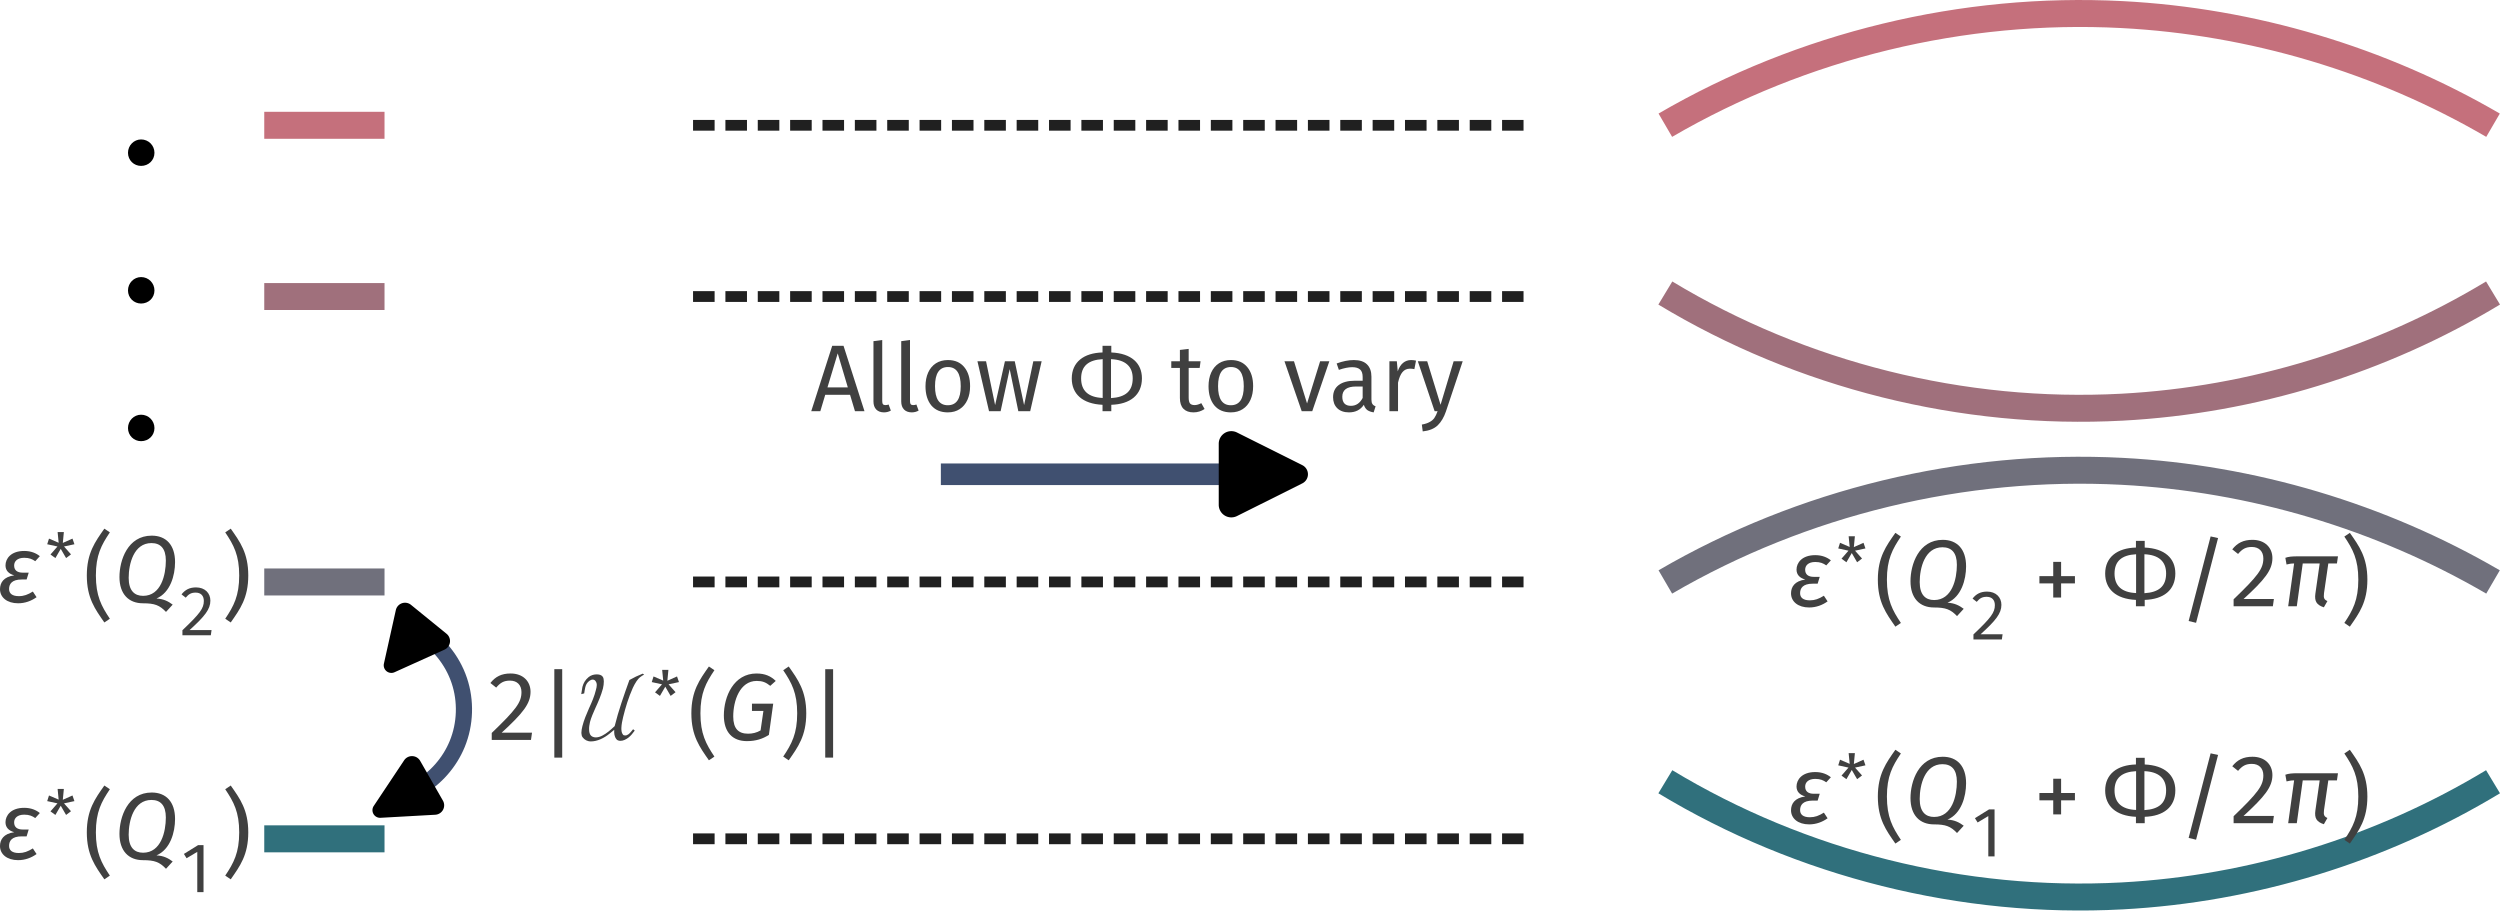 <?xml version="1.0" encoding="UTF-8" standalone="no"?>
<!-- Created with Inkscape (http://www.inkscape.org/) -->

<svg
   inkscape:version="1.2.2 (b0a8486541, 2022-12-01)"
   sodipodi:docname="URGSpectrum.svg"
   id="svg5"
   version="1.1"
   viewBox="0 0 463.515 168.814"
   height="168.814mm"
   width="463.515mm"
   xmlns:inkscape="http://www.inkscape.org/namespaces/inkscape"
   xmlns:sodipodi="http://sodipodi.sourceforge.net/DTD/sodipodi-0.dtd"
   xmlns="http://www.w3.org/2000/svg"
   xmlns:svg="http://www.w3.org/2000/svg"
   xmlns:ns1="http://www.iki.fi/pav/software/textext/">
  <sodipodi:namedview
     id="namedview7"
     pagecolor="#ffffff"
     bordercolor="#cccccc"
     borderopacity="1"
     inkscape:showpageshadow="0"
     inkscape:pageopacity="1"
     inkscape:pagecheckerboard="0"
     inkscape:deskcolor="#d1d1d1"
     inkscape:document-units="mm"
     showgrid="false"
     inkscape:zoom="0.5946522"
     inkscape:cx="800.4679"
     inkscape:cy="242.99919"
     inkscape:window-width="1916"
     inkscape:window-height="1048"
     inkscape:window-x="0"
     inkscape:window-y="28"
     inkscape:window-maximized="1"
     inkscape:current-layer="layer1" />
  <defs
     id="defs2">
    <inkscape:path-effect
       effect="spiro"
       id="path-effect5539"
       is_visible="true"
       lpeversion="1" />
    <inkscape:path-effect
       effect="spiro"
       id="path-effect5515"
       is_visible="true"
       lpeversion="1" />
    <inkscape:path-effect
       effect="spiro"
       id="path-effect5491"
       is_visible="true"
       lpeversion="1" />
    <inkscape:path-effect
       effect="spiro"
       id="path-effect5467"
       is_visible="true"
       lpeversion="1" />
    <inkscape:path-effect
       effect="spiro"
       id="path-effect5208"
       is_visible="true"
       lpeversion="1" />
    <inkscape:path-effect
       effect="spiro"
       id="path-effect5014"
       is_visible="true"
       lpeversion="1" />
    <inkscape:path-effect
       effect="spiro"
       id="path-effect4992"
       is_visible="true"
       lpeversion="1" />
    <marker
       style="overflow:visible"
       id="marker4401"
       refX="0"
       refY="0"
       orient="auto-start-reverse"
       inkscape:stockid="RoundedArrow"
       markerWidth="4.135"
       markerHeight="3.997"
       viewBox="0 0 6.135 5.93"
       inkscape:isstock="true"
       inkscape:collect="always"
       preserveAspectRatio="xMidYMid">
      <path
         transform="scale(0.7)"
         d="m -0.211,-4.106 6.422,3.211 a 1,1 90 0 1 0,1.789 L -0.211,4.106 A 1.236,1.236 31.717 0 1 -2,3 v -6 a 1.236,1.236 148.283 0 1 1.789,-1.106 z"
         style="fill:context-stroke;fill-rule:evenodd;stroke:none"
         id="path4399" />
    </marker>
    <inkscape:path-effect
       effect="spiro"
       id="path-effect4385"
       is_visible="true"
       lpeversion="1" />
    <marker
       style="overflow:visible"
       id="marker4077"
       refX="0"
       refY="0"
       orient="auto-start-reverse"
       inkscape:stockid="RoundedArrow"
       markerWidth="4.135"
       markerHeight="3.997"
       viewBox="0 0 6.135 5.93"
       inkscape:isstock="true"
       inkscape:collect="always"
       preserveAspectRatio="xMidYMid">
      <path
         transform="scale(0.7)"
         d="m -0.211,-4.106 6.422,3.211 a 1,1 90 0 1 0,1.789 L -0.211,4.106 A 1.236,1.236 31.717 0 1 -2,3 v -6 a 1.236,1.236 148.283 0 1 1.789,-1.106 z"
         style="fill:context-stroke;fill-rule:evenodd;stroke:none"
         id="path4075" />
    </marker>
    <marker
       style="overflow:visible"
       id="RoundedArrow"
       refX="0"
       refY="0"
       orient="auto-start-reverse"
       inkscape:stockid="RoundedArrow"
       markerWidth="4.135"
       markerHeight="3.997"
       viewBox="0 0 6.135 5.93"
       inkscape:isstock="true"
       inkscape:collect="always"
       preserveAspectRatio="xMidYMid">
      <path
         transform="scale(0.7)"
         d="m -0.211,-4.106 6.422,3.211 a 1,1 90 0 1 0,1.789 L -0.211,4.106 A 1.236,1.236 31.717 0 1 -2,3 v -6 a 1.236,1.236 148.283 0 1 1.789,-1.106 z"
         style="fill:context-stroke;fill-rule:evenodd;stroke:none"
         id="path1367" />
    </marker>
    <inkscape:path-effect
       effect="spiro"
       id="path-effect3911"
       is_visible="true"
       lpeversion="1" />
    <inkscape:path-effect
       effect="spiro"
       id="path-effect2829"
       is_visible="true"
       lpeversion="1" />
    <inkscape:path-effect
       effect="spiro"
       id="path-effect4992-7"
       is_visible="true"
       lpeversion="1" />
    <inkscape:path-effect
       effect="spiro"
       id="path-effect5014-3"
       is_visible="true"
       lpeversion="1" />
    <inkscape:path-effect
       effect="spiro"
       id="path-effect5208-6"
       is_visible="true"
       lpeversion="1" />
    <inkscape:path-effect
       effect="spiro"
       id="path-effect5208-9"
       is_visible="true"
       lpeversion="1" />
    <inkscape:path-effect
       effect="spiro"
       id="path-effect5208-2"
       is_visible="true"
       lpeversion="1" />
    <g
       id="id-dc6854b9-684e-4000-a569-8cf1232eaabc-3">
      <g
         id="id-1eb81600-9134-406e-82f1-7b2df04341d1-6">
        <path
           d="m 5.438,-6.438 v 5.891 H 1.344 V -6.438 Z m 0.547,-0.547 h -5.188 V 0 h 5.188 z m -2.75,4.953 c -0.219,0 -0.406,0.188 -0.406,0.422 0,0.219 0.188,0.406 0.406,0.406 0.25,0 0.422,-0.188 0.422,-0.406 0,-0.234 -0.172,-0.422 -0.422,-0.422 z M 3.438,-5.453 c -0.5,0 -0.906,0.188 -1.25,0.594 l 0.391,0.281 C 2.828,-4.875 3.094,-5 3.406,-5 3.766,-5 4,-4.812 4,-4.484 4,-3.844 2.953,-3.953 2.953,-2.938 v 0.297 H 3.5 V -2.906 c 0,-0.797 1.078,-0.656 1.078,-1.625 0,-0.469 -0.375,-0.922 -1.141,-0.922 z m 0,0"
           id="id-f2309389-af82-45dc-b98f-b183bcc9c951-0" />
      </g>
      <g
         id="id-c601c1cb-c1c5-4485-a0fe-b8f0ce1a0c61-6">
        <path
           d="m 2.312,0.125 c 0.734,0 1.391,-0.25 1.938,-0.641 L 3.859,-1.109 C 3.328,-0.781 2.922,-0.625 2.391,-0.625 c -0.703,0 -1.031,-0.281 -1.031,-0.75 0,-0.516 0.281,-1 1.328,-1 h 0.516 l 0.219,-0.719 h -0.625 c -0.578,0 -0.906,-0.25 -0.906,-0.75 0,-0.438 0.328,-0.812 1.062,-0.812 0.531,0 0.844,0.141 1.156,0.359 L 4.594,-4.828 C 4.203,-5.141 3.672,-5.375 2.953,-5.375 c -1.406,0 -1.969,0.812 -1.969,1.516 0,0.562 0.359,0.891 0.922,1.047 -1.125,0.156 -1.5,0.781 -1.5,1.453 C 0.406,-0.5 1.141,0.125 2.312,0.125 Z m 0,0"
           id="id-2774db12-55c5-465b-ada9-551112d37b18-2" />
      </g>
      <g
         id="id-40e9837e-122c-4215-9aeb-cb642a07d9a0-6">
        <path
           d="m 2.25,-7.719 c -0.969,1.375 -1.844,2.562 -1.844,4.922 0,2.375 0.875,3.547 1.844,4.938 L 2.828,1.75 C 1.938,0.422 1.359,-0.656 1.359,-2.797 1.359,-4.938 1.938,-6 2.828,-7.328 Z m 0,0"
           id="id-c4f7e362-6b83-4ebe-bd83-886f591ad543-1" />
      </g>
      <g
         id="id-42e5f344-c20d-4b46-a9d0-db11c035cff9-8">
        <path
           d="m 1.578,-2.547 c 0,-1.469 0.531,-3.656 2.391,-3.656 0.953,0 1.516,0.562 1.516,1.844 0,1.484 -0.5,3.703 -2.391,3.703 -0.906,0 -1.516,-0.547 -1.516,-1.891 z m 4.875,-1.656 C 6.453,-6.016 5.5,-6.984 4,-6.984 c -2.531,0 -3.391,2.594 -3.391,4.344 0,1.797 0.969,2.766 2.469,2.766 1.234,0 1.75,0.203 2.422,0.906 L 6.203,0.266 C 5.766,-0.062 5.25,-0.344 4.5,-0.375 5.953,-1 6.453,-2.797 6.453,-4.203 Z m 0,0"
           id="id-3708b8df-a278-4314-95d3-5d630b8a7230-7" />
      </g>
      <g
         id="id-4053e53c-a5b1-4889-a4fe-3f44724ad4f4-9">
        <path
           d="M 0.984,-7.719 0.406,-7.328 C 1.297,-6 1.875,-4.938 1.875,-2.797 1.875,-0.656 1.297,0.422 0.406,1.75 l 0.578,0.391 c 0.969,-1.391 1.844,-2.562 1.844,-4.938 0,-2.359 -0.875,-3.547 -1.844,-4.922 z m 0,0"
           id="id-243c7d44-b4cd-421e-865f-5080b34b5f9f-2" />
      </g>
      <g
         id="id-bc400043-4d9f-4c47-9fbd-675b37d9e8a4-0">
        <path
           d="m 3.906,-4.625 v 4.234 H 0.969 V -4.625 Z M 4.297,-5.016 H 0.578 V 0 h 3.719 z m -1.969,3.562 c -0.156,0 -0.297,0.125 -0.297,0.297 0,0.156 0.141,0.297 0.297,0.297 C 2.5,-0.859 2.625,-1 2.625,-1.156 2.625,-1.328 2.5,-1.453 2.328,-1.453 Z m 0.141,-2.469 c -0.359,0 -0.641,0.141 -0.891,0.422 L 1.844,-3.297 C 2.031,-3.5 2.234,-3.594 2.453,-3.594 c 0.266,0 0.438,0.125 0.438,0.359 0,0.469 -0.766,0.391 -0.766,1.125 v 0.203 h 0.391 v -0.188 c 0,-0.562 0.781,-0.469 0.781,-1.156 0,-0.344 -0.281,-0.672 -0.828,-0.672 z m 0,0"
           id="id-1c4eb398-f2c4-47b4-9ee7-d427e5895a2d-2" />
      </g>
      <g
         id="id-4b06bd08-68a4-44bf-90c3-0672e3188a93-3">
        <path
           d="M 3.266,-2.094 3.062,-2.688 2.047,-2.234 2.156,-3.375 H 1.5 L 1.609,-2.25 0.594,-2.688 0.406,-2.094 1.484,-1.859 0.75,-1.016 l 0.516,0.375 0.562,-0.969 0.562,0.969 L 2.906,-1.031 2.172,-1.859 Z m 0,0"
           id="id-3ad5f9cc-61e5-43b3-b977-646192497500-7" />
      </g>
      <g
         id="id-3ce7a770-0c26-4acf-b88f-4c92e3d76933-5">
        <path
           d="m 1.984,0 h 0.656 V -4.938 H 2.062 l -1.484,0.922 0.281,0.453 1.125,-0.672 z m 0,0"
           id="id-3d509f00-7321-46d3-b386-ce2bd39b8369-9" />
      </g>
    </g>
  </defs>
  <g
     inkscape:label="Layer 1"
     inkscape:groupmode="layer"
     id="layer1"
     transform="translate(88.351,-37.356)">
    <g
       transform="matrix(0,-3.528,3.528,0,-64.621,119.152)"
       ns1:version="1.8.2"
       ns1:texconverter="xelatex"
       ns1:pdfconverter="inkscape"
       ns1:text="$\\cdot ~ \\cdot ~ \\cdot$"
       ns1:preamble="/home/kirito/.config/textext/beamer_preamble.tex"
       ns1:scale="10.0"
       ns1:alignment="middle center"
       ns1:stroke-to-path="0"
       ns1:jacobian_sqrt="3.52778"
       id="g1730">
      <defs
         id="id-b2685778-eb97-4e3c-b2fa-8a5fbb5e9129">
        <g
           id="id-d49b710b-1023-4e2f-a182-e4e9a4640035">
          <g
             id="id-6331df98-e877-4f20-ac33-e74e88783429">
            <path
               d="m 5.438,-6.438 v 5.891 H 1.344 V -6.438 Z m 0.547,-0.547 h -5.188 V 0 h 5.188 z m -2.75,4.953 c -0.219,0 -0.406,0.188 -0.406,0.422 0,0.219 0.188,0.406 0.406,0.406 0.25,0 0.422,-0.188 0.422,-0.406 0,-0.234 -0.172,-0.422 -0.422,-0.422 z M 3.438,-5.453 c -0.5,0 -0.906,0.188 -1.25,0.594 l 0.391,0.281 C 2.828,-4.875 3.094,-5 3.406,-5 3.766,-5 4,-4.812 4,-4.484 4,-3.844 2.953,-3.953 2.953,-2.938 v 0.297 H 3.5 V -2.906 c 0,-0.797 1.078,-0.656 1.078,-1.625 0,-0.469 -0.375,-0.922 -1.141,-0.922 z m 0,0"
               id="id-f4f80f7c-fdac-4038-bab9-8095c8c10b12" />
          </g>
          <g
             id="id-669483cc-b8ff-47f1-a816-6498bd154818">
            <path
               d="m 1.188,-3.484 c -0.391,0 -0.688,0.312 -0.688,0.688 0,0.391 0.297,0.703 0.688,0.703 0.391,0 0.703,-0.312 0.703,-0.703 0,-0.375 -0.312,-0.688 -0.703,-0.688 z m 0,0"
               id="id-6eb65d8d-4353-41c3-8abd-6b0a34ea2764" />
          </g>
        </g>
      </defs>
      <g
         fill="#000000"
         fill-opacity="1"
         id="id-57710271-f85f-471b-852d-599e3e140d49"
         transform="translate(-149.212,-131.281)">
        <g
           transform="translate(148.712,134.765)"
           id="g2743">
          <path
             d="m 1.188,-3.484 c -0.391,0 -0.688,0.312 -0.688,0.688 0,0.391 0.297,0.703 0.688,0.703 0.391,0 0.703,-0.312 0.703,-0.703 0,-0.375 -0.312,-0.688 -0.703,-0.688 z m 0,0"
             id="id-8e125bd2-980d-4a91-858e-ea5fe13d9398" />
        </g>
      </g>
      <g
         fill="#000000"
         fill-opacity="1"
         id="id-22cb3dfe-8099-44a2-8d71-b0fa54c56b18"
         transform="translate(-149.212,-131.281)">
        <g
           transform="translate(155.945,134.765)"
           id="g2747">
          <path
             d="m 1.188,-3.484 c -0.391,0 -0.688,0.312 -0.688,0.688 0,0.391 0.297,0.703 0.688,0.703 0.391,0 0.703,-0.312 0.703,-0.703 0,-0.375 -0.312,-0.688 -0.703,-0.688 z m 0,0"
             id="id-eb8d14a6-0343-4e75-9aca-e04267640a0f" />
        </g>
      </g>
      <g
         fill="#000000"
         fill-opacity="1"
         id="id-bafa9b2c-36cd-4eae-a49a-c144cbcc7d06"
         transform="translate(-149.212,-131.281)">
        <g
           transform="translate(163.178,134.765)"
           id="g2751">
          <path
             d="m 1.188,-3.484 c -0.391,0 -0.688,0.312 -0.688,0.688 0,0.391 0.297,0.703 0.688,0.703 0.391,0 0.703,-0.312 0.703,-0.703 0,-0.375 -0.312,-0.688 -0.703,-0.688 z m 0,0"
             id="id-463f14bb-213d-4a2a-b222-5cb30401d429" />
        </g>
      </g>
    </g>
    <path
       style="fill:none;fill-opacity:1;stroke:#405070;stroke-width:3;stroke-linejoin:bevel;stroke-dasharray:none;stroke-opacity:1;marker-start:url(#RoundedArrow);marker-end:url(#marker4077);paint-order:markers stroke fill"
       d="m -10.642,154.374 c 3.464,2.03 6.157,5.341 7.44,9.146 1.283,3.805 1.145,8.07 -0.382,11.784 -1.411,3.432 -3.992,6.371 -7.213,8.213"
       id="path3909"
       inkscape:path-effect="#path-effect3911"
       inkscape:original-d="m -10.642012,154.37361 c 2.8807743,8.42916 4.1779306,12.50104 7.0581758,20.92966 2.88024523,8.42863 -4.3955252,-2.05114 -7.2128608,8.21293"
       sodipodi:nodetypes="csc" />
    <path
       style="fill:none;fill-opacity:1;stroke:#405070;stroke-width:4;stroke-linejoin:bevel;stroke-dasharray:none;stroke-opacity:1;marker-end:url(#marker4401);paint-order:markers stroke fill"
       d="M 86.089,125.289 H 141.385"
       id="path4383"
       inkscape:path-effect="#path-effect4385"
       inkscape:original-d="m 86.089387,125.28935 c 18.432223,2.6e-4 55.295883,0 55.295883,0" />
    <path
       style="fill:none;fill-opacity:1;stroke:#30707c;stroke-width:5;stroke-linejoin:bevel;stroke-dasharray:none;stroke-dashoffset:0;stroke-opacity:1;paint-order:markers stroke fill"
       d="m 220.412,182.296 c 25.273,15.269 55.182,22.746 84.667,21.167 24.198,-1.296 48.05,-8.635 68.792,-21.167"
       id="path4990"
       inkscape:path-effect="#path-effect4992"
       inkscape:original-d="m 220.41238,182.29576 c 28.22251,7.05583 56.44476,14.11139 84.66674,21.16669 28.22199,7.0553 45.86131,-14.11086 68.79159,-21.16669" />
    <path
       style="fill:none;fill-opacity:1;stroke:#a0707c;stroke-width:5;stroke-linejoin:bevel;stroke-dasharray:none;stroke-dashoffset:0;stroke-opacity:1;paint-order:markers stroke fill"
       d="m 220.412,91.683 c 25.273,15.269 55.182,22.746 84.667,21.167 24.198,-1.296 48.05,-8.635 68.792,-21.167"
       id="path4990-5"
       inkscape:path-effect="#path-effect4992-7"
       inkscape:original-d="m 220.41239,91.682912 c 28.22251,7.05583 56.44476,14.111388 84.66674,21.166688 28.22199,7.0553 45.86131,-14.110858 68.79159,-21.166688" />
    <path
       style="fill:none;fill-opacity:1;stroke:#70707c;stroke-width:5;stroke-linejoin:bevel;stroke-dasharray:none;stroke-dashoffset:0;stroke-opacity:1;paint-order:markers stroke fill"
       d="m 220.412,145.254 c 25.446,-14.823 55.258,-22.046 84.667,-20.512 24.122,1.258 47.92,8.354 68.792,20.512"
       id="path5012"
       inkscape:path-effect="#path-effect5014"
       inkscape:original-d="m 220.41238,145.25407 c 28.22251,-6.83714 56.44476,-13.67456 84.66674,-20.51223 28.22199,-6.83768 45.86131,13.67509 68.79159,20.51223" />
    <path
       style="fill:none;fill-opacity:1;stroke:#c5707c;stroke-width:5;stroke-linejoin:bevel;stroke-dasharray:none;stroke-dashoffset:0;stroke-opacity:1;paint-order:markers stroke fill"
       d="m 220.412,60.571 c 25.446,-14.823 55.258,-22.046 84.667,-20.512 24.122,1.258 47.92,8.354 68.792,20.512"
       id="path5012-5"
       inkscape:path-effect="#path-effect5014-3"
       inkscape:original-d="m 220.41239,60.571037 c 28.22251,-6.83714 56.44476,-13.67456 84.66674,-20.51223 28.22199,-6.83768 45.86131,13.67509 68.79159,20.51223" />
    <path
       style="fill:none;fill-opacity:1;stroke:#30707c;stroke-width:5;stroke-linejoin:bevel;stroke-dasharray:none;stroke-dashoffset:0;stroke-opacity:1;paint-order:markers stroke fill"
       d="m -39.357,192.879 h 22.299"
       id="path5206"
       inkscape:path-effect="#path-effect5208"
       inkscape:original-d="m -39.357393,192.87911 c 7.43332,2.6e-4 22.299167,0 22.299167,0" />
    <path
       style="fill:none;fill-opacity:1;stroke:#70707c;stroke-width:5;stroke-linejoin:bevel;stroke-dasharray:none;stroke-dashoffset:0;stroke-opacity:1;paint-order:markers stroke fill"
       d="m -39.357,145.254 h 22.299"
       id="path5206-2"
       inkscape:path-effect="#path-effect5208-6"
       inkscape:original-d="m -39.357393,145.25407 c 7.43332,2.6e-4 22.299167,0 22.299167,0" />
    <path
       style="fill:none;fill-opacity:1;stroke:#a0707c;stroke-width:5;stroke-linejoin:bevel;stroke-dasharray:none;stroke-dashoffset:0;stroke-opacity:1;paint-order:markers stroke fill"
       d="m -39.357,92.337 h 22.299"
       id="path5206-1"
       inkscape:path-effect="#path-effect5208-9"
       inkscape:original-d="m -39.357393,92.337395 c 7.43332,2.6e-4 22.299167,0 22.299167,0" />
    <path
       style="fill:none;fill-opacity:1;stroke:#c5707c;stroke-width:5;stroke-linejoin:bevel;stroke-dasharray:none;stroke-dashoffset:0;stroke-opacity:1;paint-order:markers stroke fill"
       d="m -39.357,60.587 h 22.299"
       id="path5206-7"
       inkscape:path-effect="#path-effect5208-2"
       inkscape:original-d="m -39.357393,60.587399 c 7.43332,2.6e-4 22.299167,0 22.299167,0" />
    <path
       style="fill:none;fill-opacity:1;stroke:#202020;stroke-width:2;stroke-linejoin:bevel;stroke-dasharray:4, 2;stroke-dashoffset:0;stroke-opacity:1;paint-order:markers stroke fill"
       d="M 40.143,60.587 H 194.122"
       id="path5465"
       inkscape:path-effect="#path-effect5467"
       inkscape:original-d="m 40.14337,60.587399 c 51.326553,2.64e-4 153.97899,0 153.97899,0" />
    <path
       style="fill:none;fill-opacity:1;stroke:#202020;stroke-width:2;stroke-linejoin:bevel;stroke-dasharray:4, 2;stroke-dashoffset:0;stroke-opacity:1;paint-order:markers stroke fill"
       d="M 40.143,92.337 H 194.122"
       id="path5487"
       inkscape:path-effect="#path-effect5491"
       inkscape:original-d="m 40.14337,92.337401 c 51.326553,2.64e-4 153.97899,0 153.97899,0" />
    <path
       style="fill:none;fill-opacity:1;stroke:#202020;stroke-width:2;stroke-linejoin:bevel;stroke-dasharray:4, 2;stroke-dashoffset:0;stroke-opacity:1;paint-order:markers stroke fill"
       d="M 40.143,145.254 H 194.122"
       id="path5511"
       inkscape:path-effect="#path-effect5515"
       inkscape:original-d="m 40.14337,145.25409 c 51.326553,2.7e-4 153.97899,0 153.97899,0" />
    <path
       style="fill:none;fill-opacity:1;stroke:#202020;stroke-width:2;stroke-linejoin:bevel;stroke-dasharray:4, 2;stroke-dashoffset:0;stroke-opacity:1;paint-order:markers stroke fill"
       d="M 40.143,192.879 H 194.122"
       id="path5535"
       inkscape:path-effect="#path-effect5539"
       inkscape:original-d="m 40.14337,192.87912 c 51.326553,2.7e-4 153.97899,0 153.97899,0" />
    <g
       transform="matrix(1.764,0,0,1.764,62.062,100.391)"
       ns1:version="1.8.2"
       ns1:texconverter="xelatex"
       ns1:pdfconverter="inkscape"
       ns1:text="Allow $\\Phi$ to vary"
       ns1:preamble="/home/kirito/.config/textext/beamer_preamble.tex"
       ns1:scale="5.0"
       ns1:alignment="middle center"
       ns1:stroke-to-path="0"
       ns1:inkscapeversion="1.2.2"
       ns1:jacobian_sqrt="1.76389"
       id="g4884"
       style="fill:#404040;fill-opacity:1">
      <defs
         id="id-d12d4dd9-4a6b-4a8d-9ffb-72854f1af4b0">
        <g
           id="id-50c0ceab-e94c-4065-83cf-af792bcc93f4">
          <g
             id="id-7ae8267a-ad5b-4242-841d-848b6f952429">
            <path
               d="M 5.406,-10.469 V 3.484 H 1.219 V -10.469 Z M 4.875,-9.953 H 1.781 V 2.969 H 4.875 Z M 3.234,-4.5 c 0.395,0 0.676,0.109 0.844,0.328 0.176,0.211 0.266,0.484 0.266,0.828 0,0.344 -0.078,0.617 -0.234,0.812 -0.148,0.188 -0.387,0.309 -0.719,0.359 v 0.453 c 0,0.074 -0.027,0.133 -0.078,0.172 -0.055,0.043 -0.109,0.062 -0.172,0.062 -0.062,0 -0.121,-0.02 -0.172,-0.062 C 2.914,-1.586 2.891,-1.645 2.891,-1.719 V -2.562 c 0.352,-0.02 0.594,-0.082 0.719,-0.188 0.125,-0.113 0.188,-0.305 0.188,-0.578 0,-0.219 -0.047,-0.383 -0.141,-0.5 -0.086,-0.125 -0.242,-0.188 -0.469,-0.188 -0.188,0 -0.359,0.039 -0.516,0.109 -0.055,0.023 -0.094,0.031 -0.125,0.031 -0.074,0 -0.137,-0.02 -0.188,-0.062 -0.043,-0.039 -0.062,-0.098 -0.062,-0.172 0,-0.125 0.098,-0.219 0.297,-0.281 C 2.789,-4.461 3.004,-4.5 3.234,-4.5 Z m -0.094,3.297 c 0.102,0 0.188,0.039 0.25,0.109 0.062,0.062 0.094,0.148 0.094,0.25 0,0.105 -0.031,0.195 -0.094,0.266 -0.062,0.062 -0.148,0.094 -0.25,0.094 -0.105,0 -0.188,-0.031 -0.25,-0.094 -0.062,-0.07 -0.094,-0.16 -0.094,-0.266 0,-0.102 0.031,-0.188 0.094,-0.25 0.062,-0.07 0.145,-0.109 0.25,-0.109 z m 0,0"
               id="id-df1effcb-9df6-4150-a081-2a236972acd9" />
          </g>
          <g
             id="id-4dcbabf0-d990-444d-9d4f-9ee55ee2e75c">
            <path
               d="M 4.656,0 4.141,-1.719 H 1.531 L 1.016,0 H 0.062 l 2.203,-6.875 h 1.188 L 5.656,0 Z M 1.766,-2.5 H 3.906 l -1.062,-3.578 z m 0,0"
               id="id-a7c21c39-447a-4f05-b32d-5ce4ef289126" />
          </g>
          <g
             id="id-af6d5f38-b85b-4625-b483-5d0134765e4c">
            <path
               d="M 2,0.125 C 1.656,0.125 1.383,0.023 1.188,-0.172 0.988,-0.379 0.891,-0.664 0.891,-1.031 v -6.328 l 0.922,-0.125 V -1.062 c 0,0.148 0.023,0.258 0.078,0.328 0.051,0.062 0.133,0.094 0.25,0.094 0.125,0 0.238,-0.02 0.344,-0.062 L 2.719,-0.062 C 2.5,0.062 2.258,0.125 2,0.125 Z m 0,0"
               id="id-0fa1505e-da5d-4ca9-a703-1563bd3e1727" />
          </g>
          <g
             id="id-20f68011-851d-4d1e-a7c6-c636b5e94c56">
            <path
               d="m 2.922,-5.375 c 0.738,0 1.312,0.25 1.719,0.75 0.406,0.492 0.609,1.156 0.609,2 0,0.543 -0.094,1.023 -0.281,1.438 -0.188,0.418 -0.461,0.742 -0.812,0.969 C 3.812,0.008 3.395,0.125 2.906,0.125 2.164,0.125 1.586,-0.117 1.172,-0.609 0.766,-1.109 0.562,-1.781 0.562,-2.625 c 0,-0.539 0.094,-1.02 0.281,-1.438 0.188,-0.414 0.457,-0.738 0.812,-0.969 C 2.008,-5.258 2.43,-5.375 2.922,-5.375 Z m 0,0.734 c -0.906,0 -1.359,0.672 -1.359,2.016 0,1.336 0.445,2 1.344,2 0.906,0 1.359,-0.664 1.359,-2 0,-1.344 -0.449,-2.016 -1.344,-2.016 z m 0,0"
               id="id-549183d7-55fa-4869-9f2c-838ab265fce3" />
          </g>
          <g
             id="id-d2c14935-4fd2-499c-9a0a-498f8ac2111d">
            <path
               d="M 6.953,-5.25 5.75,0 H 4.5 L 3.594,-4.422 2.641,0 h -1.219 l -1.219,-5.25 h 0.906 L 2.062,-0.641 3.094,-5.25 H 4.125 L 5.109,-0.641 6.078,-5.25 Z m 0,0"
               id="id-a856815a-947b-49f2-9c97-d71f9eac86df" />
          </g>
          <g
             id="id-e5ba1a0c-e341-4d7c-be96-d9f7f84a96d8">
            <path
               d="M 3.594,-0.234 C 3.25,0.004 2.859,0.125 2.422,0.125 1.973,0.125 1.625,0 1.375,-0.25 1.125,-0.508 1,-0.883 1,-1.375 V -4.547 H 0.094 V -5.25 H 1 V -6.438 L 1.922,-6.547 V -5.25 h 1.25 l -0.094,0.703 h -1.156 v 3.125 c 0,0.281 0.047,0.484 0.141,0.609 0.102,0.117 0.266,0.172 0.484,0.172 0.207,0 0.441,-0.066 0.703,-0.203 z m 0,0"
               id="id-95e900d2-3bd2-43e3-8576-9619ba786111" />
          </g>
          <g
             id="id-629a3c2a-1c78-46d7-aa51-45190d32ed18">
            <path
               d="M 4.812,-5.25 3.016,0 H 1.906 l -1.812,-5.25 h 1 l 1.375,4.438 1.375,-4.438 z m 0,0"
               id="id-ca184d32-776d-4672-9935-f364db2d35d7" />
          </g>
          <g
             id="id-a7c16a8d-c866-4f50-afc9-6cb4f4f273dd">
            <path
               d="m 4.484,-1.219 c 0,0.211 0.035,0.367 0.109,0.469 0.07,0.105 0.18,0.184 0.328,0.234 L 4.719,0.125 C 4.445,0.082 4.227,0.004 4.062,-0.109 c -0.168,-0.125 -0.293,-0.312 -0.375,-0.562 C 3.332,-0.141 2.812,0.125 2.125,0.125 c -0.523,0 -0.934,-0.145 -1.234,-0.438 -0.293,-0.289 -0.438,-0.676 -0.438,-1.156 0,-0.551 0.195,-0.977 0.594,-1.281 0.406,-0.301 0.977,-0.453 1.719,-0.453 H 3.562 V -3.594 c 0,-0.363 -0.09,-0.625 -0.266,-0.781 -0.18,-0.164 -0.453,-0.25 -0.828,-0.25 -0.387,0 -0.855,0.094 -1.406,0.281 L 0.828,-5.016 c 0.645,-0.238 1.25,-0.359 1.812,-0.359 0.613,0 1.07,0.152 1.375,0.453 0.312,0.305 0.469,0.734 0.469,1.297 z m -2.156,0.656 c 0.531,0 0.941,-0.273 1.234,-0.828 V -2.594 H 2.875 c -0.969,0 -1.453,0.359 -1.453,1.078 0,0.312 0.078,0.555 0.234,0.719 0.156,0.156 0.379,0.234 0.672,0.234 z m 0,0"
               id="id-87d39702-f7ad-45bc-93d9-0137806adf46" />
          </g>
          <g
             id="id-a641669f-45e8-48dc-b832-6bb1614b528e">
            <path
               d="m 3.234,-5.375 c 0.188,0 0.359,0.023 0.516,0.062 L 3.578,-4.422 C 3.422,-4.453 3.27,-4.469 3.125,-4.469 c -0.336,0 -0.602,0.121 -0.797,0.359 C 2.129,-3.879 1.973,-3.508 1.859,-3 v 3 h -0.906 v -5.25 h 0.781 l 0.094,1.062 C 1.961,-4.582 2.148,-4.879 2.391,-5.078 2.629,-5.273 2.91,-5.375 3.234,-5.375 Z m 0,0"
               id="id-c71c66eb-8bb4-4bb2-adad-988d58410356" />
          </g>
          <g
             id="id-adc0b655-1462-48b6-91f6-40ca2259b9d9">
            <path
               d="M 3.047,0.031 C 2.836,0.645 2.551,1.129 2.188,1.484 1.82,1.836 1.297,2.051 0.609,2.125 L 0.516,1.406 c 0.344,-0.062 0.613,-0.152 0.812,-0.266 0.207,-0.105 0.375,-0.246 0.5,-0.422 C 1.953,0.539 2.066,0.301 2.172,0 h -0.312 L 0.094,-5.25 h 0.984 l 1.406,4.578 1.375,-4.578 H 4.812 Z m 0,0"
               id="id-ea343e45-7775-4032-b3a4-fc4ffccac28d" />
          </g>
          <g
             id="id-cdeb2fe7-48de-407b-ae68-582cefaf6b83">
            <path
               d="m 5.438,-6.438 v 5.891 H 1.344 V -6.438 Z m 0.547,-0.547 h -5.188 V 0 h 5.188 z m -2.75,4.953 c -0.219,0 -0.406,0.188 -0.406,0.422 0,0.219 0.188,0.406 0.406,0.406 0.25,0 0.422,-0.188 0.422,-0.406 0,-0.234 -0.172,-0.422 -0.422,-0.422 z M 3.438,-5.453 c -0.5,0 -0.906,0.188 -1.25,0.594 l 0.391,0.281 C 2.828,-4.875 3.094,-5 3.406,-5 3.766,-5 4,-4.812 4,-4.484 4,-3.844 2.953,-3.953 2.953,-2.938 v 0.297 H 3.5 V -2.906 c 0,-0.797 1.078,-0.656 1.078,-1.625 0,-0.469 -0.375,-0.922 -1.141,-0.922 z m 0,0"
               id="id-fcf671ed-61f5-4799-8f42-ea9e316b7787" />
          </g>
          <g
             id="id-c4e9aebc-532d-4959-882c-0c4b0fb49dd1">
            <path
               d="M 4.469,-1.375 V -5.469 C 5.984,-5.406 6.75,-4.703 6.75,-3.453 6.75,-2.109 6,-1.469 4.469,-1.375 Z M 1.328,-3.438 c 0,-1.297 0.75,-1.953 2.266,-2.031 v 4.078 c -1.5,-0.062 -2.266,-0.75 -2.266,-2.047 z M 7.719,-3.453 c 0,-1.578 -1.094,-2.625 -3.219,-2.719 V -6.875 H 3.578 v 0.703 C 1.609,-6.125 0.344,-5.156 0.344,-3.438 c 0,1.609 1.109,2.672 3.234,2.766 V 0 H 4.5 v -0.672 c 1.969,-0.062 3.219,-1.016 3.219,-2.781 z m 0,0"
               id="id-3dd2cf24-1e01-449f-97c0-a01ebc351cd9" />
          </g>
        </g>
      </defs>
      <g
         fill="#000000"
         fill-opacity="1"
         id="id-9b741237-95aa-43f4-b41a-cc989ce80c17"
         transform="translate(-148.775,-127.281)"
         style="fill:#404040;fill-opacity:1">
        <g
           transform="translate(148.712,134.765)"
           id="g12793"
           style="fill:#404040;fill-opacity:1">
          <path
             d="M 4.656,0 4.141,-1.719 H 1.531 L 1.016,0 H 0.062 l 2.203,-6.875 h 1.188 L 5.656,0 Z M 1.766,-2.5 H 3.906 l -1.062,-3.578 z m 0,0"
             id="id-dc9008a2-940c-4c29-ba48-f91572c70a89"
             style="fill:#404040;fill-opacity:1" />
        </g>
        <g
           transform="translate(154.421,134.765)"
           id="g12796"
           style="fill:#404040;fill-opacity:1">
          <path
             d="M 2,0.125 C 1.656,0.125 1.383,0.023 1.188,-0.172 0.988,-0.379 0.891,-0.664 0.891,-1.031 v -6.328 l 0.922,-0.125 V -1.062 c 0,0.148 0.023,0.258 0.078,0.328 0.051,0.062 0.133,0.094 0.25,0.094 0.125,0 0.238,-0.02 0.344,-0.062 L 2.719,-0.062 C 2.5,0.062 2.258,0.125 2,0.125 Z m 0,0"
             id="id-1c56ba6f-c3b1-44f3-a039-75c1d21b0fc8"
             style="fill:#404040;fill-opacity:1" />
        </g>
        <g
           transform="translate(157.34,134.765)"
           id="g12799"
           style="fill:#404040;fill-opacity:1">
          <path
             d="M 2,0.125 C 1.656,0.125 1.383,0.023 1.188,-0.172 0.988,-0.379 0.891,-0.664 0.891,-1.031 v -6.328 l 0.922,-0.125 V -1.062 c 0,0.148 0.023,0.258 0.078,0.328 0.051,0.062 0.133,0.094 0.25,0.094 0.125,0 0.238,-0.02 0.344,-0.062 L 2.719,-0.062 C 2.5,0.062 2.258,0.125 2,0.125 Z m 0,0"
             id="id-8a6cd9a9-35ab-420a-b704-eacfaa6c3055"
             style="fill:#404040;fill-opacity:1" />
        </g>
      </g>
      <g
         fill="#000000"
         fill-opacity="1"
         id="id-c9d3f86b-7185-40ba-808a-d154cde9413f"
         transform="translate(-148.775,-127.281)"
         style="fill:#404040;fill-opacity:1">
        <g
           transform="translate(160.219,134.765)"
           id="g12803"
           style="fill:#404040;fill-opacity:1">
          <path
             d="m 2.922,-5.375 c 0.738,0 1.312,0.25 1.719,0.75 0.406,0.492 0.609,1.156 0.609,2 0,0.543 -0.094,1.023 -0.281,1.438 -0.188,0.418 -0.461,0.742 -0.812,0.969 C 3.812,0.008 3.395,0.125 2.906,0.125 2.164,0.125 1.586,-0.117 1.172,-0.609 0.766,-1.109 0.562,-1.781 0.562,-2.625 c 0,-0.539 0.094,-1.02 0.281,-1.438 0.188,-0.414 0.457,-0.738 0.812,-0.969 C 2.008,-5.258 2.43,-5.375 2.922,-5.375 Z m 0,0.734 c -0.906,0 -1.359,0.672 -1.359,2.016 0,1.336 0.445,2 1.344,2 0.906,0 1.359,-0.664 1.359,-2 0,-1.344 -0.449,-2.016 -1.344,-2.016 z m 0,0"
             id="id-7246f970-5a1b-4d8d-8238-c544b0b9ef0c"
             style="fill:#404040;fill-opacity:1" />
        </g>
        <g
           transform="translate(166.037,134.765)"
           id="g12806"
           style="fill:#404040;fill-opacity:1">
          <path
             d="M 6.953,-5.25 5.75,0 H 4.5 L 3.594,-4.422 2.641,0 h -1.219 l -1.219,-5.25 h 0.906 L 2.062,-0.641 3.094,-5.25 H 4.125 L 5.109,-0.641 6.078,-5.25 Z m 0,0"
             id="id-1302ef35-83a9-4731-a960-6fccd40b6b8b"
             style="fill:#404040;fill-opacity:1" />
        </g>
      </g>
      <g
         fill="#000000"
         fill-opacity="1"
         id="id-f84783fa-6433-4b00-8caf-08690605f1fb"
         transform="translate(-148.775,-127.281)"
         style="fill:#404040;fill-opacity:1">
        <g
           transform="translate(175.811,134.765)"
           id="g12810"
           style="fill:#404040;fill-opacity:1">
          <path
             d="M 4.469,-1.375 V -5.469 C 5.984,-5.406 6.75,-4.703 6.75,-3.453 6.75,-2.109 6,-1.469 4.469,-1.375 Z M 1.328,-3.438 c 0,-1.297 0.75,-1.953 2.266,-2.031 v 4.078 c -1.5,-0.062 -2.266,-0.75 -2.266,-2.047 z M 7.719,-3.453 c 0,-1.578 -1.094,-2.625 -3.219,-2.719 V -6.875 H 3.578 v 0.703 C 1.609,-6.125 0.344,-5.156 0.344,-3.438 c 0,1.609 1.109,2.672 3.234,2.766 V 0 H 4.5 v -0.672 c 1.969,-0.062 3.219,-1.016 3.219,-2.781 z m 0,0"
             id="id-8484b72e-042c-4959-b579-2eb94c99a70a"
             style="fill:#404040;fill-opacity:1" />
        </g>
      </g>
      <g
         fill="#000000"
         fill-opacity="1"
         id="id-6fc60566-8719-4fd3-9d19-3a96f6f68d73"
         transform="translate(-148.775,-127.281)"
         style="fill:#404040;fill-opacity:1">
        <g
           transform="translate(186.521,134.765)"
           id="g12814"
           style="fill:#404040;fill-opacity:1">
          <path
             d="M 3.594,-0.234 C 3.25,0.004 2.859,0.125 2.422,0.125 1.973,0.125 1.625,0 1.375,-0.25 1.125,-0.508 1,-0.883 1,-1.375 V -4.547 H 0.094 V -5.25 H 1 V -6.438 L 1.922,-6.547 V -5.25 h 1.25 l -0.094,0.703 h -1.156 v 3.125 c 0,0.281 0.047,0.484 0.141,0.609 0.102,0.117 0.266,0.172 0.484,0.172 0.207,0 0.441,-0.066 0.703,-0.203 z m 0,0"
             id="id-35368b24-2c0c-4223-9a14-69ec4fc1dd89"
             style="fill:#404040;fill-opacity:1" />
        </g>
      </g>
      <g
         fill="#000000"
         fill-opacity="1"
         id="id-2c029759-60d3-4454-829a-6646f536fc4c"
         transform="translate(-148.775,-127.281)"
         style="fill:#404040;fill-opacity:1">
        <g
           transform="translate(189.968,134.765)"
           id="g12818"
           style="fill:#404040;fill-opacity:1">
          <path
             d="m 2.922,-5.375 c 0.738,0 1.312,0.25 1.719,0.75 0.406,0.492 0.609,1.156 0.609,2 0,0.543 -0.094,1.023 -0.281,1.438 -0.188,0.418 -0.461,0.742 -0.812,0.969 C 3.812,0.008 3.395,0.125 2.906,0.125 2.164,0.125 1.586,-0.117 1.172,-0.609 0.766,-1.109 0.562,-1.781 0.562,-2.625 c 0,-0.539 0.094,-1.02 0.281,-1.438 0.188,-0.414 0.457,-0.738 0.812,-0.969 C 2.008,-5.258 2.43,-5.375 2.922,-5.375 Z m 0,0.734 c -0.906,0 -1.359,0.672 -1.359,2.016 0,1.336 0.445,2 1.344,2 0.906,0 1.359,-0.664 1.359,-2 0,-1.344 -0.449,-2.016 -1.344,-2.016 z m 0,0"
             id="id-fc1ace0c-bc23-45f1-80cd-8e2bb83b69d7"
             style="fill:#404040;fill-opacity:1" />
        </g>
      </g>
      <g
         fill="#000000"
         fill-opacity="1"
         id="id-d4ce9255-3a90-4ac9-a303-fc36eb084d17"
         transform="translate(-148.775,-127.281)"
         style="fill:#404040;fill-opacity:1">
        <g
           transform="translate(198.416,134.765)"
           id="g12822"
           style="fill:#404040;fill-opacity:1">
          <path
             d="M 4.812,-5.25 3.016,0 H 1.906 l -1.812,-5.25 h 1 l 1.375,4.438 1.375,-4.438 z m 0,0"
             id="id-35e0b8fe-85b3-4121-82ef-5654753c0da4"
             style="fill:#404040;fill-opacity:1" />
        </g>
      </g>
      <g
         fill="#000000"
         fill-opacity="1"
         id="id-a86d2a4f-ec1c-4219-9ffb-e4eaba34cc6c"
         transform="translate(-148.775,-127.281)"
         style="fill:#404040;fill-opacity:1">
        <g
           transform="translate(203.168,134.765)"
           id="g12826"
           style="fill:#404040;fill-opacity:1">
          <path
             d="m 4.484,-1.219 c 0,0.211 0.035,0.367 0.109,0.469 0.07,0.105 0.18,0.184 0.328,0.234 L 4.719,0.125 C 4.445,0.082 4.227,0.004 4.062,-0.109 c -0.168,-0.125 -0.293,-0.312 -0.375,-0.562 C 3.332,-0.141 2.812,0.125 2.125,0.125 c -0.523,0 -0.934,-0.145 -1.234,-0.438 -0.293,-0.289 -0.438,-0.676 -0.438,-1.156 0,-0.551 0.195,-0.977 0.594,-1.281 0.406,-0.301 0.977,-0.453 1.719,-0.453 H 3.562 V -3.594 c 0,-0.363 -0.09,-0.625 -0.266,-0.781 -0.18,-0.164 -0.453,-0.25 -0.828,-0.25 -0.387,0 -0.855,0.094 -1.406,0.281 L 0.828,-5.016 c 0.645,-0.238 1.25,-0.359 1.812,-0.359 0.613,0 1.07,0.152 1.375,0.453 0.312,0.305 0.469,0.734 0.469,1.297 z m -2.156,0.656 c 0.531,0 0.941,-0.273 1.234,-0.828 V -2.594 H 2.875 c -0.969,0 -1.453,0.359 -1.453,1.078 0,0.312 0.078,0.555 0.234,0.719 0.156,0.156 0.379,0.234 0.672,0.234 z m 0,0"
             id="id-203c40e5-41b1-4c4e-841f-7d30a2aff11b"
             style="fill:#404040;fill-opacity:1" />
        </g>
        <g
           transform="translate(208.588,134.765)"
           id="g12829"
           style="fill:#404040;fill-opacity:1">
          <path
             d="m 3.234,-5.375 c 0.188,0 0.359,0.023 0.516,0.062 L 3.578,-4.422 C 3.422,-4.453 3.27,-4.469 3.125,-4.469 c -0.336,0 -0.602,0.121 -0.797,0.359 C 2.129,-3.879 1.973,-3.508 1.859,-3 v 3 h -0.906 v -5.25 h 0.781 l 0.094,1.062 C 1.961,-4.582 2.148,-4.879 2.391,-5.078 2.629,-5.273 2.91,-5.375 3.234,-5.375 Z m 0,0"
             id="id-f3e24499-9e36-4d79-824a-055d27703e8e"
             style="fill:#404040;fill-opacity:1" />
        </g>
        <g
           transform="translate(212.434,134.765)"
           id="g12832"
           style="fill:#404040;fill-opacity:1">
          <path
             d="M 3.047,0.031 C 2.836,0.645 2.551,1.129 2.188,1.484 1.82,1.836 1.297,2.051 0.609,2.125 L 0.516,1.406 c 0.344,-0.062 0.613,-0.152 0.812,-0.266 0.207,-0.105 0.375,-0.246 0.5,-0.422 C 1.953,0.539 2.066,0.301 2.172,0 h -0.312 L 0.094,-5.25 h 0.984 l 1.406,4.578 1.375,-4.578 H 4.812 Z m 0,0"
             id="id-8514f104-db7f-4a82-a93c-42e9b7d1208d"
             style="fill:#404040;fill-opacity:1" />
        </g>
      </g>
    </g>
    <g
       transform="matrix(1.764,0,0,1.764,-88.351,135.372)"
       ns1:version="1.8.2"
       ns1:texconverter="xelatex"
       ns1:pdfconverter="inkscape"
       ns1:text="$\\varepsilon^*(Q_2)$"
       ns1:preamble="/home/kirito/.config/textext/beamer_preamble.tex"
       ns1:scale="5.0"
       ns1:alignment="middle center"
       ns1:stroke-to-path="0"
       ns1:inkscapeversion="1.2.2"
       ns1:jacobian_sqrt="1.76389"
       id="g1358"
       style="fill:#404040;fill-opacity:1">
      <defs
         id="id-03318457-f7aa-49c0-b3a0-a99d8c811d12">
        <g
           id="id-1f3eaa64-5615-4886-8cc0-99c0ea1aadb6">
          <g
             id="id-92c478b9-0413-4a18-a2d1-100c19f80767">
            <path
               d="m 5.438,-6.438 v 5.891 H 1.344 V -6.438 Z m 0.547,-0.547 h -5.188 V 0 h 5.188 z m -2.75,4.953 c -0.219,0 -0.406,0.188 -0.406,0.422 0,0.219 0.188,0.406 0.406,0.406 0.25,0 0.422,-0.188 0.422,-0.406 0,-0.234 -0.172,-0.422 -0.422,-0.422 z M 3.438,-5.453 c -0.5,0 -0.906,0.188 -1.25,0.594 l 0.391,0.281 C 2.828,-4.875 3.094,-5 3.406,-5 3.766,-5 4,-4.812 4,-4.484 4,-3.844 2.953,-3.953 2.953,-2.938 v 0.297 H 3.5 V -2.906 c 0,-0.797 1.078,-0.656 1.078,-1.625 0,-0.469 -0.375,-0.922 -1.141,-0.922 z m 0,0"
               id="id-f30a799a-68f8-45a4-a9df-d1dcb2c75151" />
          </g>
          <g
             id="id-bd5c5bc3-d2ff-4726-8e98-9bedc2b0b130">
            <path
               d="m 2.312,0.125 c 0.734,0 1.391,-0.25 1.938,-0.641 L 3.859,-1.109 C 3.328,-0.781 2.922,-0.625 2.391,-0.625 c -0.703,0 -1.031,-0.281 -1.031,-0.75 0,-0.516 0.281,-1 1.328,-1 h 0.516 l 0.219,-0.719 h -0.625 c -0.578,0 -0.906,-0.25 -0.906,-0.75 0,-0.438 0.328,-0.812 1.062,-0.812 0.531,0 0.844,0.141 1.156,0.359 L 4.594,-4.828 C 4.203,-5.141 3.672,-5.375 2.953,-5.375 c -1.406,0 -1.969,0.812 -1.969,1.516 0,0.562 0.359,0.891 0.922,1.047 -1.125,0.156 -1.5,0.781 -1.5,1.453 C 0.406,-0.5 1.141,0.125 2.312,0.125 Z m 0,0"
               id="id-8791a787-6279-4afa-abe2-b98793416bde" />
          </g>
          <g
             id="id-cd5f053c-adf4-40aa-9b82-c5cb9183dd01">
            <path
               d="m 2.25,-7.719 c -0.969,1.375 -1.844,2.562 -1.844,4.922 0,2.375 0.875,3.547 1.844,4.938 L 2.828,1.75 C 1.938,0.422 1.359,-0.656 1.359,-2.797 1.359,-4.938 1.938,-6 2.828,-7.328 Z m 0,0"
               id="id-43c6ff51-7972-4050-85c8-d00176ec5af6" />
          </g>
          <g
             id="id-22c292cd-f12f-49b1-ad01-73931491a426">
            <path
               d="m 1.578,-2.547 c 0,-1.469 0.531,-3.656 2.391,-3.656 0.953,0 1.516,0.562 1.516,1.844 0,1.484 -0.5,3.703 -2.391,3.703 -0.906,0 -1.516,-0.547 -1.516,-1.891 z m 4.875,-1.656 C 6.453,-6.016 5.5,-6.984 4,-6.984 c -2.531,0 -3.391,2.594 -3.391,4.344 0,1.797 0.969,2.766 2.469,2.766 1.234,0 1.75,0.203 2.422,0.906 L 6.203,0.266 C 5.766,-0.062 5.25,-0.344 4.5,-0.375 5.953,-1 6.453,-2.797 6.453,-4.203 Z m 0,0"
               id="id-3b7d6de3-3d88-4001-a0ca-f7bc05908423" />
          </g>
          <g
             id="id-5b00d04e-e390-46fb-9bcc-da20ead9ef63">
            <path
               d="M 0.984,-7.719 0.406,-7.328 C 1.297,-6 1.875,-4.938 1.875,-2.797 1.875,-0.656 1.297,0.422 0.406,1.75 l 0.578,0.391 c 0.969,-1.391 1.844,-2.562 1.844,-4.938 0,-2.359 -0.875,-3.547 -1.844,-4.922 z m 0,0"
               id="id-354a577f-dc21-407d-8e83-b729523146ab" />
          </g>
          <g
             id="id-a7d0bd9c-5214-4b7d-9219-140c85dc8ce9">
            <path
               d="m 3.906,-4.625 v 4.234 H 0.969 V -4.625 Z M 4.297,-5.016 H 0.578 V 0 h 3.719 z m -1.969,3.562 c -0.156,0 -0.297,0.125 -0.297,0.297 0,0.156 0.141,0.297 0.297,0.297 C 2.5,-0.859 2.625,-1 2.625,-1.156 2.625,-1.328 2.5,-1.453 2.328,-1.453 Z m 0.141,-2.469 c -0.359,0 -0.641,0.141 -0.891,0.422 L 1.844,-3.297 C 2.031,-3.5 2.234,-3.594 2.453,-3.594 c 0.266,0 0.438,0.125 0.438,0.359 0,0.469 -0.766,0.391 -0.766,1.125 v 0.203 h 0.391 v -0.188 c 0,-0.562 0.781,-0.469 0.781,-1.156 0,-0.344 -0.281,-0.672 -0.828,-0.672 z m 0,0"
               id="id-e1e0be48-51c4-4ccb-868a-b69158845db6" />
          </g>
          <g
             id="id-8749e58c-e233-4d47-8439-d80977488c8c">
            <path
               d="M 3.266,-2.094 3.062,-2.688 2.047,-2.234 2.156,-3.375 H 1.5 L 1.609,-2.25 0.594,-2.688 0.406,-2.094 1.484,-1.859 0.75,-1.016 l 0.516,0.375 0.562,-0.969 0.562,0.969 L 2.906,-1.031 2.172,-1.859 Z m 0,0"
               id="id-b2455930-3cd6-4735-abfb-99fc8e8a70fe" />
          </g>
          <g
             id="id-6a9fbdab-5c14-418a-be68-edbd0dda2650">
            <path
               d="m 1.844,-5.031 c -0.672,0 -1.141,0.25 -1.516,0.734 l 0.438,0.344 c 0.312,-0.375 0.578,-0.531 1.047,-0.531 0.547,0 0.859,0.328 0.859,0.875 0,0.781 -0.406,1.328 -2.25,3.078 V 0 H 3.406 l 0.078,-0.547 h -2.312 c 1.625,-1.469 2.188,-2.203 2.188,-3.094 0,-0.781 -0.562,-1.391 -1.516,-1.391 z m 0,0"
               id="id-3f018e2e-7fb3-448b-8308-2e77be055b7c" />
          </g>
        </g>
      </defs>
      <g
         fill="#000000"
         fill-opacity="1"
         id="id-878971ff-87fc-4251-88ec-04215e2a221b"
         transform="translate(-149.118,-127.046)"
         style="fill:#404040;fill-opacity:1">
        <g
           transform="translate(148.712,134.765)"
           id="g13905"
           style="fill:#404040;fill-opacity:1">
          <path
             d="m 2.312,0.125 c 0.734,0 1.391,-0.25 1.938,-0.641 L 3.859,-1.109 C 3.328,-0.781 2.922,-0.625 2.391,-0.625 c -0.703,0 -1.031,-0.281 -1.031,-0.75 0,-0.516 0.281,-1 1.328,-1 h 0.516 l 0.219,-0.719 h -0.625 c -0.578,0 -0.906,-0.25 -0.906,-0.75 0,-0.438 0.328,-0.812 1.062,-0.812 0.531,0 0.844,0.141 1.156,0.359 L 4.594,-4.828 C 4.203,-5.141 3.672,-5.375 2.953,-5.375 c -1.406,0 -1.969,0.812 -1.969,1.516 0,0.562 0.359,0.891 0.922,1.047 -1.125,0.156 -1.5,0.781 -1.5,1.453 C 0.406,-0.5 1.141,0.125 2.312,0.125 Z m 0,0"
             id="id-d31594e3-10ab-4850-8bab-98b9eb36a563"
             style="fill:#404040;fill-opacity:1" />
        </g>
      </g>
      <g
         fill="#000000"
         fill-opacity="1"
         id="id-70781721-d721-4003-94ac-5895a586b176"
         transform="translate(-149.118,-127.046)"
         style="fill:#404040;fill-opacity:1">
        <g
           transform="translate(153.674,130.779)"
           id="g13909"
           style="fill:#404040;fill-opacity:1">
          <path
             d="M 3.266,-2.094 3.062,-2.688 2.047,-2.234 2.156,-3.375 H 1.5 L 1.609,-2.25 0.594,-2.688 0.406,-2.094 1.484,-1.859 0.75,-1.016 l 0.516,0.375 0.562,-0.969 0.562,0.969 L 2.906,-1.031 2.172,-1.859 Z m 0,0"
             id="id-85ee93fd-884c-4e26-9e5e-d9801adfc50a"
             style="fill:#404040;fill-opacity:1" />
        </g>
      </g>
      <g
         fill="#000000"
         fill-opacity="1"
         id="id-7fd2c09c-86fd-4fa8-b517-596e8b22e82f"
         transform="translate(-149.118,-127.046)"
         style="fill:#404040;fill-opacity:1">
        <g
           transform="translate(157.837,134.765)"
           id="g13913"
           style="fill:#404040;fill-opacity:1">
          <path
             d="m 2.25,-7.719 c -0.969,1.375 -1.844,2.562 -1.844,4.922 0,2.375 0.875,3.547 1.844,4.938 L 2.828,1.75 C 1.938,0.422 1.359,-0.656 1.359,-2.797 1.359,-4.938 1.938,-6 2.828,-7.328 Z m 0,0"
             id="id-d8cacfb0-06ff-4fa3-a0bb-ab8744d0e549"
             style="fill:#404040;fill-opacity:1" />
        </g>
        <g
           transform="translate(161.065,134.765)"
           id="g13916"
           style="fill:#404040;fill-opacity:1">
          <path
             d="m 1.578,-2.547 c 0,-1.469 0.531,-3.656 2.391,-3.656 0.953,0 1.516,0.562 1.516,1.844 0,1.484 -0.5,3.703 -2.391,3.703 -0.906,0 -1.516,-0.547 -1.516,-1.891 z m 4.875,-1.656 C 6.453,-6.016 5.5,-6.984 4,-6.984 c -2.531,0 -3.391,2.594 -3.391,4.344 0,1.797 0.969,2.766 2.469,2.766 1.234,0 1.75,0.203 2.422,0.906 L 6.203,0.266 C 5.766,-0.062 5.25,-0.344 4.5,-0.375 5.953,-1 6.453,-2.797 6.453,-4.203 Z m 0,0"
             id="id-d7a0448c-7281-4a74-a770-5be3fdcf2023"
             style="fill:#404040;fill-opacity:1" />
        </g>
      </g>
      <g
         fill="#000000"
         fill-opacity="1"
         id="id-dcf76a84-7a3b-47e4-bb8f-fb6a45acebc4"
         transform="translate(-149.118,-127.046)"
         style="fill:#404040;fill-opacity:1">
        <g
           transform="translate(167.87,138.252)"
           id="g13920"
           style="fill:#404040;fill-opacity:1">
          <path
             d="m 1.844,-5.031 c -0.672,0 -1.141,0.25 -1.516,0.734 l 0.438,0.344 c 0.312,-0.375 0.578,-0.531 1.047,-0.531 0.547,0 0.859,0.328 0.859,0.875 0,0.781 -0.406,1.328 -2.25,3.078 V 0 H 3.406 l 0.078,-0.547 h -2.312 c 1.625,-1.469 2.188,-2.203 2.188,-3.094 0,-0.781 -0.562,-1.391 -1.516,-1.391 z m 0,0"
             id="id-d8430f90-d6b4-4de1-9a6a-82739a0fd9b6"
             style="fill:#404040;fill-opacity:1" />
        </g>
      </g>
      <g
         fill="#000000"
         fill-opacity="1"
         id="id-c935133c-4c33-4b27-851f-6496f6f4eff7"
         transform="translate(-149.118,-127.046)"
         style="fill:#404040;fill-opacity:1">
        <g
           transform="translate(172.385,134.765)"
           id="g13924"
           style="fill:#404040;fill-opacity:1">
          <path
             d="M 0.984,-7.719 0.406,-7.328 C 1.297,-6 1.875,-4.938 1.875,-2.797 1.875,-0.656 1.297,0.422 0.406,1.75 l 0.578,0.391 c 0.969,-1.391 1.844,-2.562 1.844,-4.938 0,-2.359 -0.875,-3.547 -1.844,-4.922 z m 0,0"
             id="id-d36a75bf-a8d7-47b4-b1c5-2462fcfcba88"
             style="fill:#404040;fill-opacity:1" />
        </g>
      </g>
    </g>
    <g
       transform="matrix(1.764,0,0,1.764,-88.352,182.997)"
       ns1:version="1.8.2"
       ns1:texconverter="xelatex"
       ns1:pdfconverter="inkscape"
       ns1:text="$\\varepsilon^*(Q_1)$"
       ns1:preamble="/home/kirito/.config/textext/beamer_preamble.tex"
       ns1:scale="5.0"
       ns1:alignment="middle center"
       ns1:stroke-to-path="0"
       ns1:inkscapeversion="1.2.2"
       ns1:jacobian_sqrt="1.76389"
       id="g988"
       style="fill:#404040;fill-opacity:1">
      <defs
         id="id-c154117c-ea7a-4b27-8664-3ba477d3ad8f">
        <g
           id="id-085829d4-8b9f-4c0e-a91d-aed56cdf12b4">
          <g
             id="id-496012fc-c4e1-4f56-87a2-4327a94d98c8">
            <path
               d="m 5.438,-6.438 v 5.891 H 1.344 V -6.438 Z m 0.547,-0.547 h -5.188 V 0 h 5.188 z m -2.75,4.953 c -0.219,0 -0.406,0.188 -0.406,0.422 0,0.219 0.188,0.406 0.406,0.406 0.25,0 0.422,-0.188 0.422,-0.406 0,-0.234 -0.172,-0.422 -0.422,-0.422 z M 3.438,-5.453 c -0.5,0 -0.906,0.188 -1.25,0.594 l 0.391,0.281 C 2.828,-4.875 3.094,-5 3.406,-5 3.766,-5 4,-4.812 4,-4.484 4,-3.844 2.953,-3.953 2.953,-2.938 v 0.297 H 3.5 V -2.906 c 0,-0.797 1.078,-0.656 1.078,-1.625 0,-0.469 -0.375,-0.922 -1.141,-0.922 z m 0,0"
               id="id-f40bb449-27f9-4d10-af8b-44151779da63" />
          </g>
          <g
             id="id-ed88d58a-5dc7-4570-8e05-bdc461e41b34">
            <path
               d="m 2.312,0.125 c 0.734,0 1.391,-0.25 1.938,-0.641 L 3.859,-1.109 C 3.328,-0.781 2.922,-0.625 2.391,-0.625 c -0.703,0 -1.031,-0.281 -1.031,-0.75 0,-0.516 0.281,-1 1.328,-1 h 0.516 l 0.219,-0.719 h -0.625 c -0.578,0 -0.906,-0.25 -0.906,-0.75 0,-0.438 0.328,-0.812 1.062,-0.812 0.531,0 0.844,0.141 1.156,0.359 L 4.594,-4.828 C 4.203,-5.141 3.672,-5.375 2.953,-5.375 c -1.406,0 -1.969,0.812 -1.969,1.516 0,0.562 0.359,0.891 0.922,1.047 -1.125,0.156 -1.5,0.781 -1.5,1.453 C 0.406,-0.5 1.141,0.125 2.312,0.125 Z m 0,0"
               id="id-7278d8d2-ca53-454e-92ac-0d9b7c70cc16" />
          </g>
          <g
             id="id-d1492900-b616-4aea-b95d-07dcb286d248">
            <path
               d="m 2.25,-7.719 c -0.969,1.375 -1.844,2.562 -1.844,4.922 0,2.375 0.875,3.547 1.844,4.938 L 2.828,1.75 C 1.938,0.422 1.359,-0.656 1.359,-2.797 1.359,-4.938 1.938,-6 2.828,-7.328 Z m 0,0"
               id="id-bfa90a6f-091c-4163-8c03-5b0f042adab8" />
          </g>
          <g
             id="id-171f0a88-0867-492f-a2b1-b4ba96f38090">
            <path
               d="m 1.578,-2.547 c 0,-1.469 0.531,-3.656 2.391,-3.656 0.953,0 1.516,0.562 1.516,1.844 0,1.484 -0.5,3.703 -2.391,3.703 -0.906,0 -1.516,-0.547 -1.516,-1.891 z m 4.875,-1.656 C 6.453,-6.016 5.5,-6.984 4,-6.984 c -2.531,0 -3.391,2.594 -3.391,4.344 0,1.797 0.969,2.766 2.469,2.766 1.234,0 1.75,0.203 2.422,0.906 L 6.203,0.266 C 5.766,-0.062 5.25,-0.344 4.5,-0.375 5.953,-1 6.453,-2.797 6.453,-4.203 Z m 0,0"
               id="id-f2c312cb-9088-4d1a-965c-1da603a5a958" />
          </g>
          <g
             id="id-e1468ee0-67e1-4e19-b6e7-03ba29db51b4">
            <path
               d="M 0.984,-7.719 0.406,-7.328 C 1.297,-6 1.875,-4.938 1.875,-2.797 1.875,-0.656 1.297,0.422 0.406,1.75 l 0.578,0.391 c 0.969,-1.391 1.844,-2.562 1.844,-4.938 0,-2.359 -0.875,-3.547 -1.844,-4.922 z m 0,0"
               id="id-a28831ea-0778-4843-a09e-204bb2411824" />
          </g>
          <g
             id="id-2f1ac608-2cc8-413b-a778-f58649d0f3bc">
            <path
               d="m 3.906,-4.625 v 4.234 H 0.969 V -4.625 Z M 4.297,-5.016 H 0.578 V 0 h 3.719 z m -1.969,3.562 c -0.156,0 -0.297,0.125 -0.297,0.297 0,0.156 0.141,0.297 0.297,0.297 C 2.5,-0.859 2.625,-1 2.625,-1.156 2.625,-1.328 2.5,-1.453 2.328,-1.453 Z m 0.141,-2.469 c -0.359,0 -0.641,0.141 -0.891,0.422 L 1.844,-3.297 C 2.031,-3.5 2.234,-3.594 2.453,-3.594 c 0.266,0 0.438,0.125 0.438,0.359 0,0.469 -0.766,0.391 -0.766,1.125 v 0.203 h 0.391 v -0.188 c 0,-0.562 0.781,-0.469 0.781,-1.156 0,-0.344 -0.281,-0.672 -0.828,-0.672 z m 0,0"
               id="id-c663527a-27be-4132-bff5-50c98ef8a8ea" />
          </g>
          <g
             id="id-723f09ba-efa3-4c12-a04c-0bd9bad89109">
            <path
               d="M 3.266,-2.094 3.062,-2.688 2.047,-2.234 2.156,-3.375 H 1.5 L 1.609,-2.25 0.594,-2.688 0.406,-2.094 1.484,-1.859 0.75,-1.016 l 0.516,0.375 0.562,-0.969 0.562,0.969 L 2.906,-1.031 2.172,-1.859 Z m 0,0"
               id="id-8962d7b2-d28d-4c5c-b309-caa708d8e1b6" />
          </g>
          <g
             id="id-aba3cacf-f131-4911-83d3-35c279cd5187">
            <path
               d="m 1.984,0 h 0.656 V -4.938 H 2.062 l -1.484,0.922 0.281,0.453 1.125,-0.672 z m 0,0"
               id="id-a85520f1-3990-4145-8371-99206758770e" />
          </g>
        </g>
      </defs>
      <g
         fill="#000000"
         fill-opacity="1"
         id="id-c913b0f1-1bed-4af0-a309-9ddaf7487537"
         transform="translate(-149.118,-127.046)"
         style="fill:#404040;fill-opacity:1">
        <g
           transform="translate(148.712,134.765)"
           id="g14975"
           style="fill:#404040;fill-opacity:1">
          <path
             d="m 2.312,0.125 c 0.734,0 1.391,-0.25 1.938,-0.641 L 3.859,-1.109 C 3.328,-0.781 2.922,-0.625 2.391,-0.625 c -0.703,0 -1.031,-0.281 -1.031,-0.75 0,-0.516 0.281,-1 1.328,-1 h 0.516 l 0.219,-0.719 h -0.625 c -0.578,0 -0.906,-0.25 -0.906,-0.75 0,-0.438 0.328,-0.812 1.062,-0.812 0.531,0 0.844,0.141 1.156,0.359 L 4.594,-4.828 C 4.203,-5.141 3.672,-5.375 2.953,-5.375 c -1.406,0 -1.969,0.812 -1.969,1.516 0,0.562 0.359,0.891 0.922,1.047 -1.125,0.156 -1.5,0.781 -1.5,1.453 C 0.406,-0.5 1.141,0.125 2.312,0.125 Z m 0,0"
             id="id-d3130ca5-a4cd-4e01-aa1f-f6fc108294ff"
             style="fill:#404040;fill-opacity:1" />
        </g>
      </g>
      <g
         fill="#000000"
         fill-opacity="1"
         id="id-fbbdc561-ee43-454e-89a3-84e0925ae0af"
         transform="translate(-149.118,-127.046)"
         style="fill:#404040;fill-opacity:1">
        <g
           transform="translate(153.674,130.779)"
           id="g14979"
           style="fill:#404040;fill-opacity:1">
          <path
             d="M 3.266,-2.094 3.062,-2.688 2.047,-2.234 2.156,-3.375 H 1.5 L 1.609,-2.25 0.594,-2.688 0.406,-2.094 1.484,-1.859 0.75,-1.016 l 0.516,0.375 0.562,-0.969 0.562,0.969 L 2.906,-1.031 2.172,-1.859 Z m 0,0"
             id="id-fb3b4deb-cdad-414f-a224-ffaae1dcc823"
             style="fill:#404040;fill-opacity:1" />
        </g>
      </g>
      <g
         fill="#000000"
         fill-opacity="1"
         id="id-05246888-b1cb-4ec1-96f6-2feba61b9d9a"
         transform="translate(-149.118,-127.046)"
         style="fill:#404040;fill-opacity:1">
        <g
           transform="translate(157.837,134.765)"
           id="g14983"
           style="fill:#404040;fill-opacity:1">
          <path
             d="m 2.25,-7.719 c -0.969,1.375 -1.844,2.562 -1.844,4.922 0,2.375 0.875,3.547 1.844,4.938 L 2.828,1.75 C 1.938,0.422 1.359,-0.656 1.359,-2.797 1.359,-4.938 1.938,-6 2.828,-7.328 Z m 0,0"
             id="id-f60d0f15-d52f-432e-ac0d-4c9a6ec3a391"
             style="fill:#404040;fill-opacity:1" />
        </g>
        <g
           transform="translate(161.065,134.765)"
           id="g14986"
           style="fill:#404040;fill-opacity:1">
          <path
             d="m 1.578,-2.547 c 0,-1.469 0.531,-3.656 2.391,-3.656 0.953,0 1.516,0.562 1.516,1.844 0,1.484 -0.5,3.703 -2.391,3.703 -0.906,0 -1.516,-0.547 -1.516,-1.891 z m 4.875,-1.656 C 6.453,-6.016 5.5,-6.984 4,-6.984 c -2.531,0 -3.391,2.594 -3.391,4.344 0,1.797 0.969,2.766 2.469,2.766 1.234,0 1.75,0.203 2.422,0.906 L 6.203,0.266 C 5.766,-0.062 5.25,-0.344 4.5,-0.375 5.953,-1 6.453,-2.797 6.453,-4.203 Z m 0,0"
             id="id-a7d1c262-7c0e-48ba-aac3-aeb9d9af8599"
             style="fill:#404040;fill-opacity:1" />
        </g>
      </g>
      <g
         fill="#000000"
         fill-opacity="1"
         id="id-381b002a-df1b-4915-bdb8-b149273da966"
         transform="translate(-149.118,-127.046)"
         style="fill:#404040;fill-opacity:1">
        <g
           transform="translate(167.87,138.252)"
           id="g14990"
           style="fill:#404040;fill-opacity:1">
          <path
             d="m 1.984,0 h 0.656 V -4.938 H 2.062 l -1.484,0.922 0.281,0.453 1.125,-0.672 z m 0,0"
             id="id-db9dc5b8-85e2-43fc-9ca1-fe5d6b140306"
             style="fill:#404040;fill-opacity:1" />
        </g>
      </g>
      <g
         fill="#000000"
         fill-opacity="1"
         id="id-c3065346-a3f2-44b9-bf7d-6bd6910b755f"
         transform="translate(-149.118,-127.046)"
         style="fill:#404040;fill-opacity:1">
        <g
           transform="translate(172.385,134.765)"
           id="g14994"
           style="fill:#404040;fill-opacity:1">
          <path
             d="M 0.984,-7.719 0.406,-7.328 C 1.297,-6 1.875,-4.938 1.875,-2.797 1.875,-0.656 1.297,0.422 0.406,1.75 l 0.578,0.391 c 0.969,-1.391 1.844,-2.562 1.844,-4.938 0,-2.359 -0.875,-3.547 -1.844,-4.922 z m 0,0"
             id="id-c24e98e7-4d20-4991-b4f9-c6e8f9e18eeb"
             style="fill:#404040;fill-opacity:1" />
        </g>
      </g>
    </g>
    <g
       transform="matrix(1.764,0,0,1.764,2.571,160.928)"
       ns1:version="1.8.2"
       ns1:texconverter="xelatex"
       ns1:pdfconverter="inkscape"
       ns1:text="$2|\\mathcal{U}^*(G)|$"
       ns1:preamble="/home/kirito/.config/textext/beamer_preamble.tex"
       ns1:scale="5.0"
       ns1:alignment="middle center"
       ns1:stroke-to-path="0"
       ns1:inkscapeversion="1.2.2"
       ns1:jacobian_sqrt="1.76389"
       id="g3472"
       style="fill:#404040;fill-opacity:1">
      <defs
         id="id-efec690a-11a9-4555-bf5e-545e0e3a8d86">
        <g
           id="id-3d9aa6a8-d1a5-4312-a400-dee2182ca9ef">
          <g
             id="id-4cc57cca-5dc7-4750-8dcd-c868e2615890">
            <path
               d="m 5.438,-6.438 v 5.891 H 1.344 V -6.438 Z m 0.547,-0.547 h -5.188 V 0 h 5.188 z m -2.75,4.953 c -0.219,0 -0.406,0.188 -0.406,0.422 0,0.219 0.188,0.406 0.406,0.406 0.25,0 0.422,-0.188 0.422,-0.406 0,-0.234 -0.172,-0.422 -0.422,-0.422 z M 3.438,-5.453 c -0.5,0 -0.906,0.188 -1.25,0.594 l 0.391,0.281 C 2.828,-4.875 3.094,-5 3.406,-5 3.766,-5 4,-4.812 4,-4.484 4,-3.844 2.953,-3.953 2.953,-2.938 v 0.297 H 3.5 V -2.906 c 0,-0.797 1.078,-0.656 1.078,-1.625 0,-0.469 -0.375,-0.922 -1.141,-0.922 z m 0,0"
               id="id-c2532821-ae67-4a89-818d-dbb2645fed37" />
          </g>
          <g
             id="id-177bd937-427c-4bba-92e5-77e622e017e0">
            <path
               d="m 2.578,-6.984 c -0.953,0 -1.594,0.328 -2.125,1 L 1.062,-5.5 C 1.5,-6.016 1.859,-6.234 2.516,-6.234 c 0.75,0 1.203,0.469 1.203,1.203 0,1.094 -0.578,1.844 -3.125,4.297 V 0 h 4.125 l 0.109,-0.766 h -3.188 C 3.875,-2.812 4.672,-3.812 4.672,-5.062 c 0,-1.094 -0.781,-1.922 -2.094,-1.922 z m 0,0"
               id="id-a8000e84-eb10-49b0-aa29-50908f42ff3d" />
          </g>
          <g
             id="id-201cf7eb-cbf7-4b5c-a696-939625f54d13">
            <path
               d="M 2.422,-7.438 H 1.594 v 9.297 h 0.828 z m 0,0"
               id="id-ae9a50f1-a26d-4d39-ae7f-08a5350ae782" />
          </g>
          <g
             id="id-440308cf-04a0-4d06-b89a-5d125dc8c7ee">
            <path
               d="m 2.25,-7.719 c -0.969,1.375 -1.844,2.562 -1.844,4.922 0,2.375 0.875,3.547 1.844,4.938 L 2.828,1.75 C 1.938,0.422 1.359,-0.656 1.359,-2.797 1.359,-4.938 1.938,-6 2.828,-7.328 Z m 0,0"
               id="id-747794b0-b0b9-4dd1-898f-53e39a0dbc9e" />
          </g>
          <g
             id="id-b87c4fb0-f6c3-41df-8125-e0185ae7080c">
            <path
               d="m 4.031,-6.984 c -2.406,0 -3.438,2.422 -3.438,4.406 0,1.797 0.938,2.703 2.422,2.703 0.938,0 1.656,-0.234 2.312,-0.656 L 5.781,-3.812 H 3.547 v 0.766 H 4.75 L 4.453,-1 c -0.422,0.25 -0.875,0.344 -1.312,0.344 -1.016,0 -1.562,-0.531 -1.562,-1.812 0,-1.641 0.688,-3.734 2.469,-3.734 0.594,0 0.953,0.141 1.422,0.516 l 0.578,-0.516 c -0.516,-0.5 -1.125,-0.781 -2.016,-0.781 z m 0,0"
               id="id-bf7fb4b3-b75c-4483-a782-55c9dfb7de94" />
          </g>
          <g
             id="id-d7c4482a-eb28-4817-9225-40310f293e2f">
            <path
               d="M 0.984,-7.719 0.406,-7.328 C 1.297,-6 1.875,-4.938 1.875,-2.797 1.875,-0.656 1.297,0.422 0.406,1.75 l 0.578,0.391 c 0.969,-1.391 1.844,-2.562 1.844,-4.938 0,-2.359 -0.875,-3.547 -1.844,-4.922 z m 0,0"
               id="id-59cfbc1c-99b4-471e-9325-d55a3f9df417" />
          </g>
          <g
             id="id-99845a2e-dd3f-4d92-a173-41883b43f0e0" />
          <g
             id="id-0776d57c-6885-42c6-9a28-bb8fc7defba1">
            <path
               d="M 7.016,-6.859 6.875,-6.969 c -0.484,0.188 -0.969,0.422 -1.406,0.672 -0.578,1.609 -1.156,3.25 -1.547,4.844 C 3.719,-1.25 3.484,-1.062 3.266,-0.875 2.859,-0.562 2.406,-0.266 1.938,-0.266 c -0.219,0 -0.438,-0.078 -0.562,-0.25 -0.094,-0.156 -0.141,-0.344 -0.141,-0.547 -0.016,-0.266 0.031,-0.547 0.094,-0.828 0.125,-0.469 0.344,-0.969 0.562,-1.453 0.312,-0.672 0.609,-1.359 0.797,-2.062 0.062,-0.281 0.094,-0.484 0.094,-0.75 -0.016,-0.188 -0.016,-0.359 -0.125,-0.5 -0.141,-0.188 -0.391,-0.234 -0.625,-0.234 -0.281,0 -0.594,0.078 -0.844,0.281 -0.359,0.297 -0.547,0.625 -0.656,1.031 -0.047,0.25 -0.094,0.531 -0.125,0.766 l 0.312,-0.078 c 0.031,-0.188 0.062,-0.438 0.109,-0.625 C 0.891,-5.797 1,-6 1.25,-6.203 1.359,-6.281 1.5,-6.344 1.609,-6.344 c 0.109,0 0.25,0.062 0.297,0.156 0.203,0.25 0.141,0.578 0.047,0.922 -0.156,0.656 -0.438,1.312 -0.734,1.953 -0.266,0.609 -0.531,1.234 -0.688,1.859 -0.062,0.25 -0.109,0.5 -0.109,0.719 0.016,0.172 0.031,0.344 0.141,0.469 0.188,0.25 0.484,0.422 0.859,0.422 0.672,0 1.375,-0.344 1.953,-0.812 l 0.5,-0.406 c -0.016,0.359 0,0.688 0.219,0.969 0.078,0.125 0.25,0.188 0.438,0.188 0.281,0 0.578,-0.141 0.844,-0.344 0.25,-0.203 0.453,-0.453 0.656,-0.734 L 5.859,-1.125 C 5.719,-0.953 5.562,-0.75 5.391,-0.609 5.266,-0.516 5.156,-0.469 5.016,-0.469 4.906,-0.469 4.828,-0.5 4.781,-0.578 4.641,-0.75 4.625,-1 4.625,-1.25 4.641,-1.641 4.719,-2.031 4.812,-2.406 5.062,-3.422 5.375,-4.453 5.828,-5.469 5.938,-5.703 6.062,-5.938 6.219,-6.172 c 0.125,-0.172 0.25,-0.344 0.438,-0.469 0.109,-0.094 0.234,-0.156 0.359,-0.219 z m 0,0"
               id="id-01c91d2d-e57a-4207-9eef-1a4b48ca69f4" />
          </g>
          <g
             id="id-6fe09e9b-d277-4a8d-a858-cf19ffe77c3d">
            <path
               d="m 3.906,-4.625 v 4.234 H 0.969 V -4.625 Z M 4.297,-5.016 H 0.578 V 0 h 3.719 z m -1.969,3.562 c -0.156,0 -0.297,0.125 -0.297,0.297 0,0.156 0.141,0.297 0.297,0.297 C 2.5,-0.859 2.625,-1 2.625,-1.156 2.625,-1.328 2.5,-1.453 2.328,-1.453 Z m 0.141,-2.469 c -0.359,0 -0.641,0.141 -0.891,0.422 L 1.844,-3.297 C 2.031,-3.5 2.234,-3.594 2.453,-3.594 c 0.266,0 0.438,0.125 0.438,0.359 0,0.469 -0.766,0.391 -0.766,1.125 v 0.203 h 0.391 v -0.188 c 0,-0.562 0.781,-0.469 0.781,-1.156 0,-0.344 -0.281,-0.672 -0.828,-0.672 z m 0,0"
               id="id-d68054c3-2f24-4b2b-9a36-0ef34544ea81" />
          </g>
          <g
             id="id-c021f3b3-8bf2-4ef8-99a9-80a946e3849a">
            <path
               d="M 3.266,-2.094 3.062,-2.688 2.047,-2.234 2.156,-3.375 H 1.5 L 1.609,-2.25 0.594,-2.688 0.406,-2.094 1.484,-1.859 0.75,-1.016 l 0.516,0.375 0.562,-0.969 0.562,0.969 L 2.906,-1.031 2.172,-1.859 Z m 0,0"
               id="id-8cb3aac1-05c6-4c69-acfb-f989ec19a850" />
          </g>
        </g>
      </defs>
      <g
         fill="#000000"
         fill-opacity="1"
         id="id-5e4ca771-f5df-4802-bd59-e79ffc626f68"
         transform="translate(-149.165,-127.046)"
         style="fill:#404040;fill-opacity:1">
        <g
           transform="translate(148.712,134.765)"
           id="g16041"
           style="fill:#404040;fill-opacity:1">
          <path
             d="m 2.578,-6.984 c -0.953,0 -1.594,0.328 -2.125,1 L 1.062,-5.5 C 1.5,-6.016 1.859,-6.234 2.516,-6.234 c 0.75,0 1.203,0.469 1.203,1.203 0,1.094 -0.578,1.844 -3.125,4.297 V 0 h 4.125 l 0.109,-0.766 h -3.188 C 3.875,-2.812 4.672,-3.812 4.672,-5.062 c 0,-1.094 -0.781,-1.922 -2.094,-1.922 z m 0,0"
             id="id-78a4d665-44c8-49be-b845-fdceb37cb064"
             style="fill:#404040;fill-opacity:1" />
        </g>
        <g
           transform="translate(154.291,134.765)"
           id="g16044"
           style="fill:#404040;fill-opacity:1">
          <path
             d="M 2.422,-7.438 H 1.594 v 9.297 h 0.828 z m 0,0"
             id="id-0ceb8ac6-07b8-465b-aef1-95a2315ad70b"
             style="fill:#404040;fill-opacity:1" />
        </g>
      </g>
      <g
         fill="#000000"
         fill-opacity="1"
         id="id-b98a2864-fe07-4e9f-a919-28e761ae85e0"
         transform="translate(-149.165,-127.046)"
         style="fill:#404040;fill-opacity:1">
        <g
           transform="translate(158.306,134.765)"
           id="g16048"
           style="fill:#404040;fill-opacity:1">
          <path
             d="M 7.016,-6.859 6.875,-6.969 c -0.484,0.188 -0.969,0.422 -1.406,0.672 -0.578,1.609 -1.156,3.25 -1.547,4.844 C 3.719,-1.25 3.484,-1.062 3.266,-0.875 2.859,-0.562 2.406,-0.266 1.938,-0.266 c -0.219,0 -0.438,-0.078 -0.562,-0.25 -0.094,-0.156 -0.141,-0.344 -0.141,-0.547 -0.016,-0.266 0.031,-0.547 0.094,-0.828 0.125,-0.469 0.344,-0.969 0.562,-1.453 0.312,-0.672 0.609,-1.359 0.797,-2.062 0.062,-0.281 0.094,-0.484 0.094,-0.75 -0.016,-0.188 -0.016,-0.359 -0.125,-0.5 -0.141,-0.188 -0.391,-0.234 -0.625,-0.234 -0.281,0 -0.594,0.078 -0.844,0.281 -0.359,0.297 -0.547,0.625 -0.656,1.031 -0.047,0.25 -0.094,0.531 -0.125,0.766 l 0.312,-0.078 c 0.031,-0.188 0.062,-0.438 0.109,-0.625 C 0.891,-5.797 1,-6 1.25,-6.203 1.359,-6.281 1.5,-6.344 1.609,-6.344 c 0.109,0 0.25,0.062 0.297,0.156 0.203,0.25 0.141,0.578 0.047,0.922 -0.156,0.656 -0.438,1.312 -0.734,1.953 -0.266,0.609 -0.531,1.234 -0.688,1.859 -0.062,0.25 -0.109,0.5 -0.109,0.719 0.016,0.172 0.031,0.344 0.141,0.469 0.188,0.25 0.484,0.422 0.859,0.422 0.672,0 1.375,-0.344 1.953,-0.812 l 0.5,-0.406 c -0.016,0.359 0,0.688 0.219,0.969 0.078,0.125 0.25,0.188 0.438,0.188 0.281,0 0.578,-0.141 0.844,-0.344 0.25,-0.203 0.453,-0.453 0.656,-0.734 L 5.859,-1.125 C 5.719,-0.953 5.562,-0.75 5.391,-0.609 5.266,-0.516 5.156,-0.469 5.016,-0.469 4.906,-0.469 4.828,-0.5 4.781,-0.578 4.641,-0.75 4.625,-1 4.625,-1.25 4.641,-1.641 4.719,-2.031 4.812,-2.406 5.062,-3.422 5.375,-4.453 5.828,-5.469 5.938,-5.703 6.062,-5.938 6.219,-6.172 c 0.125,-0.172 0.25,-0.344 0.438,-0.469 0.109,-0.094 0.234,-0.156 0.359,-0.219 z m 0,0"
             id="id-e5cb9051-aa08-467e-9219-3ffbf25cb573"
             style="fill:#404040;fill-opacity:1" />
        </g>
      </g>
      <g
         fill="#000000"
         fill-opacity="1"
         id="id-c5482bab-32ed-41ec-a0c3-8e34c84130e3"
         transform="translate(-149.165,-127.046)"
         style="fill:#404040;fill-opacity:1">
        <g
           transform="translate(165.719,130.779)"
           id="g16052"
           style="fill:#404040;fill-opacity:1">
          <path
             d="M 3.266,-2.094 3.062,-2.688 2.047,-2.234 2.156,-3.375 H 1.5 L 1.609,-2.25 0.594,-2.688 0.406,-2.094 1.484,-1.859 0.75,-1.016 l 0.516,0.375 0.562,-0.969 0.562,0.969 L 2.906,-1.031 2.172,-1.859 Z m 0,0"
             id="id-39fe5499-9a32-4e8b-9887-7a41cccd00f2"
             style="fill:#404040;fill-opacity:1" />
        </g>
      </g>
      <g
         fill="#000000"
         fill-opacity="1"
         id="id-253c53d5-19ce-4603-9f87-6a9d4048a02d"
         transform="translate(-149.165,-127.046)"
         style="fill:#404040;fill-opacity:1">
        <g
           transform="translate(169.882,134.765)"
           id="g16056"
           style="fill:#404040;fill-opacity:1">
          <path
             d="m 2.25,-7.719 c -0.969,1.375 -1.844,2.562 -1.844,4.922 0,2.375 0.875,3.547 1.844,4.938 L 2.828,1.75 C 1.938,0.422 1.359,-0.656 1.359,-2.797 1.359,-4.938 1.938,-6 2.828,-7.328 Z m 0,0"
             id="id-6ac0cf76-5830-4f94-a8f9-2cbcbf566a7c"
             style="fill:#404040;fill-opacity:1" />
        </g>
        <g
           transform="translate(173.11,134.765)"
           id="g16059"
           style="fill:#404040;fill-opacity:1">
          <path
             d="m 4.031,-6.984 c -2.406,0 -3.438,2.422 -3.438,4.406 0,1.797 0.938,2.703 2.422,2.703 0.938,0 1.656,-0.234 2.312,-0.656 L 5.781,-3.812 H 3.547 v 0.766 H 4.75 L 4.453,-1 c -0.422,0.25 -0.875,0.344 -1.312,0.344 -1.016,0 -1.562,-0.531 -1.562,-1.812 0,-1.641 0.688,-3.734 2.469,-3.734 0.594,0 0.953,0.141 1.422,0.516 l 0.578,-0.516 c -0.516,-0.5 -1.125,-0.781 -2.016,-0.781 z m 0,0"
             id="id-2773ecc7-c33e-41e4-ae1d-8ccfe6d31159"
             style="fill:#404040;fill-opacity:1" />
        </g>
      </g>
      <g
         fill="#000000"
         fill-opacity="1"
         id="id-fba128a0-5336-45cd-8869-fa4645c23e0e"
         transform="translate(-149.165,-127.046)"
         style="fill:#404040;fill-opacity:1">
        <g
           transform="translate(179.536,134.765)"
           id="g16063"
           style="fill:#404040;fill-opacity:1">
          <path
             d="M 0.984,-7.719 0.406,-7.328 C 1.297,-6 1.875,-4.938 1.875,-2.797 1.875,-0.656 1.297,0.422 0.406,1.75 l 0.578,0.391 c 0.969,-1.391 1.844,-2.562 1.844,-4.938 0,-2.359 -0.875,-3.547 -1.844,-4.922 z m 0,0"
             id="id-013aa713-5a74-400e-8b77-e01790f3b631"
             style="fill:#404040;fill-opacity:1" />
        </g>
        <g
           transform="translate(182.764,134.765)"
           id="g16066"
           style="fill:#404040;fill-opacity:1">
          <path
             d="M 2.422,-7.438 H 1.594 v 9.297 h 0.828 z m 0,0"
             id="id-1fbeade0-7d97-4c7d-b73a-d1c40f6db8b3"
             style="fill:#404040;fill-opacity:1" />
        </g>
      </g>
    </g>
    <g
       transform="matrix(1.764,0,0,1.764,243.716,136.149)"
       ns1:version="1.8.2"
       ns1:texconverter="xelatex"
       ns1:pdfconverter="inkscape"
       ns1:text="$\\varepsilon^*(Q_2 + \\Phi/2\\pi)$"
       ns1:preamble="/home/kirito/.config/textext/beamer_preamble.tex"
       ns1:scale="5.0"
       ns1:alignment="middle center"
       ns1:stroke-to-path="0"
       ns1:inkscapeversion="1.2.2"
       ns1:jacobian_sqrt="1.76389"
       id="g6617"
       style="fill:#404040;fill-opacity:1">
      <defs
         id="id-9dda1af8-6775-4563-bded-356c1653cfa5">
        <g
           id="id-75ff892b-8b87-424b-abb2-5e11ff63c7ac">
          <g
             id="id-1d6128a7-0b5a-4ac2-b24e-525d263bdb48">
            <path
               d="m 5.438,-6.438 v 5.891 H 1.344 V -6.438 Z m 0.547,-0.547 h -5.188 V 0 h 5.188 z m -2.75,4.953 c -0.219,0 -0.406,0.188 -0.406,0.422 0,0.219 0.188,0.406 0.406,0.406 0.25,0 0.422,-0.188 0.422,-0.406 0,-0.234 -0.172,-0.422 -0.422,-0.422 z M 3.438,-5.453 c -0.5,0 -0.906,0.188 -1.25,0.594 l 0.391,0.281 C 2.828,-4.875 3.094,-5 3.406,-5 3.766,-5 4,-4.812 4,-4.484 4,-3.844 2.953,-3.953 2.953,-2.938 v 0.297 H 3.5 V -2.906 c 0,-0.797 1.078,-0.656 1.078,-1.625 0,-0.469 -0.375,-0.922 -1.141,-0.922 z m 0,0"
               id="id-5263f02e-5bc2-4aee-b87c-b62d80e7eeb2" />
          </g>
          <g
             id="id-10dfc788-ba85-4a8f-9def-c168f899238d">
            <path
               d="m 2.312,0.125 c 0.734,0 1.391,-0.25 1.938,-0.641 L 3.859,-1.109 C 3.328,-0.781 2.922,-0.625 2.391,-0.625 c -0.703,0 -1.031,-0.281 -1.031,-0.75 0,-0.516 0.281,-1 1.328,-1 h 0.516 l 0.219,-0.719 h -0.625 c -0.578,0 -0.906,-0.25 -0.906,-0.75 0,-0.438 0.328,-0.812 1.062,-0.812 0.531,0 0.844,0.141 1.156,0.359 L 4.594,-4.828 C 4.203,-5.141 3.672,-5.375 2.953,-5.375 c -1.406,0 -1.969,0.812 -1.969,1.516 0,0.562 0.359,0.891 0.922,1.047 -1.125,0.156 -1.5,0.781 -1.5,1.453 C 0.406,-0.5 1.141,0.125 2.312,0.125 Z m 0,0"
               id="id-a8301908-7d9f-4f02-90fa-057b1d9b33ca" />
          </g>
          <g
             id="id-c8c6ad09-af87-440d-af75-ece3ee1863e3">
            <path
               d="m 2.25,-7.719 c -0.969,1.375 -1.844,2.562 -1.844,4.922 0,2.375 0.875,3.547 1.844,4.938 L 2.828,1.75 C 1.938,0.422 1.359,-0.656 1.359,-2.797 1.359,-4.938 1.938,-6 2.828,-7.328 Z m 0,0"
               id="id-e0cda4ab-3d2b-48a2-81c7-dc93c085f980" />
          </g>
          <g
             id="id-11a914f2-c26c-4259-96d5-f4a519e0d5df">
            <path
               d="m 1.578,-2.547 c 0,-1.469 0.531,-3.656 2.391,-3.656 0.953,0 1.516,0.562 1.516,1.844 0,1.484 -0.5,3.703 -2.391,3.703 -0.906,0 -1.516,-0.547 -1.516,-1.891 z m 4.875,-1.656 C 6.453,-6.016 5.5,-6.984 4,-6.984 c -2.531,0 -3.391,2.594 -3.391,4.344 0,1.797 0.969,2.766 2.469,2.766 1.234,0 1.75,0.203 2.422,0.906 L 6.203,0.266 C 5.766,-0.062 5.25,-0.344 4.5,-0.375 5.953,-1 6.453,-2.797 6.453,-4.203 Z m 0,0"
               id="id-c151e318-e7f0-4f91-9bde-5274fd2c18cf" />
          </g>
          <g
             id="id-3c7b92aa-9230-483d-860f-9ab2f81e591c">
            <path
               d="M 2.906,-4.672 H 2.078 v 1.5 H 0.625 v 0.766 h 1.453 v 1.484 H 2.906 V -2.406 H 4.359 V -3.172 H 2.906 Z m 0,0"
               id="id-308e2951-22cf-4e11-a58c-3e03840262d9" />
          </g>
          <g
             id="id-a73dd478-eee2-4bf3-ad40-cf115ade9acc">
            <path
               d="M 4.469,-1.375 V -5.469 C 5.984,-5.406 6.75,-4.703 6.75,-3.453 6.75,-2.109 6,-1.469 4.469,-1.375 Z M 1.328,-3.438 c 0,-1.297 0.75,-1.953 2.266,-2.031 v 4.078 c -1.5,-0.062 -2.266,-0.75 -2.266,-2.047 z M 7.719,-3.453 c 0,-1.578 -1.094,-2.625 -3.219,-2.719 V -6.875 H 3.578 v 0.703 C 1.609,-6.125 0.344,-5.156 0.344,-3.438 c 0,1.609 1.109,2.672 3.234,2.766 V 0 H 4.5 v -0.672 c 1.969,-0.062 3.219,-1.016 3.219,-2.781 z m 0,0"
               id="id-ffbc16a7-390f-450a-80c1-c4eb35062f99" />
          </g>
          <g
             id="id-eb006793-cd84-4755-bda3-28554271ef81">
            <path
               d="m 3.359,-7.344 -2.312,8.891 0.781,0.188 2.312,-8.906 z m 0,0"
               id="id-6b09ab7b-4015-4447-8dc1-e85a19779846" />
          </g>
          <g
             id="id-da9c2bb1-d58d-46bb-8f43-3867e23795fa">
            <path
               d="m 2.578,-6.984 c -0.953,0 -1.594,0.328 -2.125,1 L 1.062,-5.5 C 1.5,-6.016 1.859,-6.234 2.516,-6.234 c 0.75,0 1.203,0.469 1.203,1.203 0,1.094 -0.578,1.844 -3.125,4.297 V 0 h 4.125 l 0.109,-0.766 h -3.188 C 3.875,-2.812 4.672,-3.812 4.672,-5.062 c 0,-1.094 -0.781,-1.922 -2.094,-1.922 z m 0,0"
               id="id-5cfc06a9-048a-4d8f-b998-639dc820d476" />
          </g>
          <g
             id="id-f451c3fe-b100-42cc-9cca-5902977dfff0">
            <path
               d="M 4.969,-4.5 H 5.875 L 5.984,-5.25 H 1.75 c -0.578,0 -0.969,0.031 -1.297,0.156 l 0.125,0.703 C 0.844,-4.453 1.047,-4.5 1.375,-4.5 L 0.75,0 h 0.906 l 0.625,-4.5 H 4.062 L 3.609,-1.328 C 3.5,-0.531 3.734,-0.141 4.5,0.109 l 0.375,-0.656 C 4.531,-0.703 4.453,-0.859 4.516,-1.375 Z m 0,0"
               id="id-5dbc90a5-3897-4287-b367-40ada0b897dd" />
          </g>
          <g
             id="id-fb8b434a-972c-4470-88bb-151bf0d61eb5">
            <path
               d="M 0.984,-7.719 0.406,-7.328 C 1.297,-6 1.875,-4.938 1.875,-2.797 1.875,-0.656 1.297,0.422 0.406,1.75 l 0.578,0.391 c 0.969,-1.391 1.844,-2.562 1.844,-4.938 0,-2.359 -0.875,-3.547 -1.844,-4.922 z m 0,0"
               id="id-37dea36e-0332-487e-8ffd-cf0e57c3522b" />
          </g>
          <g
             id="id-691dc067-d4c2-4da6-91cb-8d08afac6a72">
            <path
               d="m 3.906,-4.625 v 4.234 H 0.969 V -4.625 Z M 4.297,-5.016 H 0.578 V 0 h 3.719 z m -1.969,3.562 c -0.156,0 -0.297,0.125 -0.297,0.297 0,0.156 0.141,0.297 0.297,0.297 C 2.5,-0.859 2.625,-1 2.625,-1.156 2.625,-1.328 2.5,-1.453 2.328,-1.453 Z m 0.141,-2.469 c -0.359,0 -0.641,0.141 -0.891,0.422 L 1.844,-3.297 C 2.031,-3.5 2.234,-3.594 2.453,-3.594 c 0.266,0 0.438,0.125 0.438,0.359 0,0.469 -0.766,0.391 -0.766,1.125 v 0.203 h 0.391 v -0.188 c 0,-0.562 0.781,-0.469 0.781,-1.156 0,-0.344 -0.281,-0.672 -0.828,-0.672 z m 0,0"
               id="id-ba504892-627c-40b0-aaf7-db4504abd5a5" />
          </g>
          <g
             id="id-da957c59-4ebe-472a-bd74-1a3fda450fd7">
            <path
               d="M 3.266,-2.094 3.062,-2.688 2.047,-2.234 2.156,-3.375 H 1.5 L 1.609,-2.25 0.594,-2.688 0.406,-2.094 1.484,-1.859 0.75,-1.016 l 0.516,0.375 0.562,-0.969 0.562,0.969 L 2.906,-1.031 2.172,-1.859 Z m 0,0"
               id="id-a9aa4af8-469b-4821-8196-f2a621983732" />
          </g>
          <g
             id="id-ad73a90c-b6c4-4799-9875-78c9c48a53fc">
            <path
               d="m 1.844,-5.031 c -0.672,0 -1.141,0.25 -1.516,0.734 l 0.438,0.344 c 0.312,-0.375 0.578,-0.531 1.047,-0.531 0.547,0 0.859,0.328 0.859,0.875 0,0.781 -0.406,1.328 -2.25,3.078 V 0 H 3.406 l 0.078,-0.547 h -2.312 c 1.625,-1.469 2.188,-2.203 2.188,-3.094 0,-0.781 -0.562,-1.391 -1.516,-1.391 z m 0,0"
               id="id-6fcd0d53-ecca-4289-8992-df221063b574" />
          </g>
        </g>
      </defs>
      <g
         fill="#000000"
         fill-opacity="1"
         id="id-1fa18e3e-b72b-4ad7-ba83-f624cc14fec6"
         transform="translate(-149.118,-127.046)"
         style="fill:#404040;fill-opacity:1">
        <g
           transform="translate(148.712,134.765)"
           id="g17112"
           style="fill:#404040;fill-opacity:1">
          <path
             d="m 2.312,0.125 c 0.734,0 1.391,-0.25 1.938,-0.641 L 3.859,-1.109 C 3.328,-0.781 2.922,-0.625 2.391,-0.625 c -0.703,0 -1.031,-0.281 -1.031,-0.75 0,-0.516 0.281,-1 1.328,-1 h 0.516 l 0.219,-0.719 h -0.625 c -0.578,0 -0.906,-0.25 -0.906,-0.75 0,-0.438 0.328,-0.812 1.062,-0.812 0.531,0 0.844,0.141 1.156,0.359 L 4.594,-4.828 C 4.203,-5.141 3.672,-5.375 2.953,-5.375 c -1.406,0 -1.969,0.812 -1.969,1.516 0,0.562 0.359,0.891 0.922,1.047 -1.125,0.156 -1.5,0.781 -1.5,1.453 C 0.406,-0.5 1.141,0.125 2.312,0.125 Z m 0,0"
             id="id-ba6d8861-3591-4ff6-b294-219d6e174d9d"
             style="fill:#404040;fill-opacity:1" />
        </g>
      </g>
      <g
         fill="#000000"
         fill-opacity="1"
         id="id-8d7109d6-0758-4385-b1d8-36c30dfa3367"
         transform="translate(-149.118,-127.046)"
         style="fill:#404040;fill-opacity:1">
        <g
           transform="translate(153.674,130.779)"
           id="g17116"
           style="fill:#404040;fill-opacity:1">
          <path
             d="M 3.266,-2.094 3.062,-2.688 2.047,-2.234 2.156,-3.375 H 1.5 L 1.609,-2.25 0.594,-2.688 0.406,-2.094 1.484,-1.859 0.75,-1.016 l 0.516,0.375 0.562,-0.969 0.562,0.969 L 2.906,-1.031 2.172,-1.859 Z m 0,0"
             id="id-ece9315b-d79f-479a-9613-74e7e37d73ed"
             style="fill:#404040;fill-opacity:1" />
        </g>
      </g>
      <g
         fill="#000000"
         fill-opacity="1"
         id="id-dab85db4-217e-4fec-844c-5bc21e08063e"
         transform="translate(-149.118,-127.046)"
         style="fill:#404040;fill-opacity:1">
        <g
           transform="translate(157.837,134.765)"
           id="g17120"
           style="fill:#404040;fill-opacity:1">
          <path
             d="m 2.25,-7.719 c -0.969,1.375 -1.844,2.562 -1.844,4.922 0,2.375 0.875,3.547 1.844,4.938 L 2.828,1.75 C 1.938,0.422 1.359,-0.656 1.359,-2.797 1.359,-4.938 1.938,-6 2.828,-7.328 Z m 0,0"
             id="id-3884bc0c-4760-4432-96b4-4f3265c4c53a"
             style="fill:#404040;fill-opacity:1" />
        </g>
        <g
           transform="translate(161.065,134.765)"
           id="g17123"
           style="fill:#404040;fill-opacity:1">
          <path
             d="m 1.578,-2.547 c 0,-1.469 0.531,-3.656 2.391,-3.656 0.953,0 1.516,0.562 1.516,1.844 0,1.484 -0.5,3.703 -2.391,3.703 -0.906,0 -1.516,-0.547 -1.516,-1.891 z m 4.875,-1.656 C 6.453,-6.016 5.5,-6.984 4,-6.984 c -2.531,0 -3.391,2.594 -3.391,4.344 0,1.797 0.969,2.766 2.469,2.766 1.234,0 1.75,0.203 2.422,0.906 L 6.203,0.266 C 5.766,-0.062 5.25,-0.344 4.5,-0.375 5.953,-1 6.453,-2.797 6.453,-4.203 Z m 0,0"
             id="id-06edcdba-e319-410b-9595-1f69e61ae46f"
             style="fill:#404040;fill-opacity:1" />
        </g>
      </g>
      <g
         fill="#000000"
         fill-opacity="1"
         id="id-bf8dab89-9ff7-453f-89bf-1cc7630c15df"
         transform="translate(-149.118,-127.046)"
         style="fill:#404040;fill-opacity:1">
        <g
           transform="translate(167.87,138.252)"
           id="g17127"
           style="fill:#404040;fill-opacity:1">
          <path
             d="m 1.844,-5.031 c -0.672,0 -1.141,0.25 -1.516,0.734 l 0.438,0.344 c 0.312,-0.375 0.578,-0.531 1.047,-0.531 0.547,0 0.859,0.328 0.859,0.875 0,0.781 -0.406,1.328 -2.25,3.078 V 0 H 3.406 l 0.078,-0.547 h -2.312 c 1.625,-1.469 2.188,-2.203 2.188,-3.094 0,-0.781 -0.562,-1.391 -1.516,-1.391 z m 0,0"
             id="id-269e1586-272b-42b4-8b1e-c40b9548f027"
             style="fill:#404040;fill-opacity:1" />
        </g>
      </g>
      <g
         fill="#000000"
         fill-opacity="1"
         id="id-5729dc2b-1fa8-45cf-87ea-b4de39546c01"
         transform="translate(-149.118,-127.046)"
         style="fill:#404040;fill-opacity:1">
        <g
           transform="translate(174.599,134.765)"
           id="g17131"
           style="fill:#404040;fill-opacity:1">
          <path
             d="M 2.906,-4.672 H 2.078 v 1.5 H 0.625 v 0.766 h 1.453 v 1.484 H 2.906 V -2.406 H 4.359 V -3.172 H 2.906 Z m 0,0"
             id="id-79a7de8d-085f-49a5-a9ef-0e142863c397"
             style="fill:#404040;fill-opacity:1" />
        </g>
      </g>
      <g
         fill="#000000"
         fill-opacity="1"
         id="id-af9360b2-ce6a-4060-aaf8-b53d3e3cefcc"
         transform="translate(-149.118,-127.046)"
         style="fill:#404040;fill-opacity:1">
        <g
           transform="translate(181.792,134.765)"
           id="g17135"
           style="fill:#404040;fill-opacity:1">
          <path
             d="M 4.469,-1.375 V -5.469 C 5.984,-5.406 6.75,-4.703 6.75,-3.453 6.75,-2.109 6,-1.469 4.469,-1.375 Z M 1.328,-3.438 c 0,-1.297 0.75,-1.953 2.266,-2.031 v 4.078 c -1.5,-0.062 -2.266,-0.75 -2.266,-2.047 z M 7.719,-3.453 c 0,-1.578 -1.094,-2.625 -3.219,-2.719 V -6.875 H 3.578 v 0.703 C 1.609,-6.125 0.344,-5.156 0.344,-3.438 c 0,1.609 1.109,2.672 3.234,2.766 V 0 H 4.5 v -0.672 c 1.969,-0.062 3.219,-1.016 3.219,-2.781 z m 0,0"
             id="id-069c2041-750a-4578-8032-705f01fa7ca1"
             style="fill:#404040;fill-opacity:1" />
        </g>
        <g
           transform="translate(189.862,134.765)"
           id="g17138"
           style="fill:#404040;fill-opacity:1">
          <path
             d="m 3.359,-7.344 -2.312,8.891 0.781,0.188 2.312,-8.906 z m 0,0"
             id="id-bc44fa84-deb8-4fe2-a9b1-39d7a4f20bc1"
             style="fill:#404040;fill-opacity:1" />
        </g>
        <g
           transform="translate(195.042,134.765)"
           id="g17141"
           style="fill:#404040;fill-opacity:1">
          <path
             d="m 2.578,-6.984 c -0.953,0 -1.594,0.328 -2.125,1 L 1.062,-5.5 C 1.5,-6.016 1.859,-6.234 2.516,-6.234 c 0.75,0 1.203,0.469 1.203,1.203 0,1.094 -0.578,1.844 -3.125,4.297 V 0 h 4.125 l 0.109,-0.766 h -3.188 C 3.875,-2.812 4.672,-3.812 4.672,-5.062 c 0,-1.094 -0.781,-1.922 -2.094,-1.922 z m 0,0"
             id="id-9bd057b5-381c-43fb-afd3-d3328a8673d2"
             style="fill:#404040;fill-opacity:1" />
        </g>
        <g
           transform="translate(200.621,134.765)"
           id="g17144"
           style="fill:#404040;fill-opacity:1">
          <path
             d="M 4.969,-4.5 H 5.875 L 5.984,-5.25 H 1.75 c -0.578,0 -0.969,0.031 -1.297,0.156 l 0.125,0.703 C 0.844,-4.453 1.047,-4.5 1.375,-4.5 L 0.75,0 h 0.906 l 0.625,-4.5 H 4.062 L 3.609,-1.328 C 3.5,-0.531 3.734,-0.141 4.5,0.109 l 0.375,-0.656 C 4.531,-0.703 4.453,-0.859 4.516,-1.375 Z m 0,0"
             id="id-14dde608-118c-42d7-b515-dc79198fa120"
             style="fill:#404040;fill-opacity:1" />
        </g>
      </g>
      <g
         fill="#000000"
         fill-opacity="1"
         id="id-39a51cd1-12df-4558-ba77-e02aed1ee9f1"
         transform="translate(-149.118,-127.046)"
         style="fill:#404040;fill-opacity:1">
        <g
           transform="translate(206.868,134.765)"
           id="g17148"
           style="fill:#404040;fill-opacity:1">
          <path
             d="M 0.984,-7.719 0.406,-7.328 C 1.297,-6 1.875,-4.938 1.875,-2.797 1.875,-0.656 1.297,0.422 0.406,1.75 l 0.578,0.391 c 0.969,-1.391 1.844,-2.562 1.844,-4.938 0,-2.359 -0.875,-3.547 -1.844,-4.922 z m 0,0"
             id="id-600b190a-6222-4b04-bd97-bc99f04a0533"
             style="fill:#404040;fill-opacity:1" />
        </g>
      </g>
    </g>
    <g
       transform="matrix(1.764,0,0,1.764,243.716,176.365)"
       ns1:version="1.8.2"
       ns1:texconverter="xelatex"
       ns1:pdfconverter="inkscape"
       ns1:text="$\\varepsilon^*(Q_1 + \\Phi/2\\pi)$"
       ns1:preamble="/home/kirito/.config/textext/beamer_preamble.tex"
       ns1:scale="5.0"
       ns1:alignment="middle center"
       ns1:stroke-to-path="0"
       ns1:inkscapeversion="1.2.2"
       ns1:jacobian_sqrt="1.76389"
       id="g988-0"
       style="fill:#404040;fill-opacity:1">
      <defs
         id="id-7444d9fb-649a-4f92-930a-6e47bfd58e02">
        <g
           id="id-b56b03a6-6ef3-42b6-ab19-284aa05801be">
          <g
             id="id-dcab0934-5e5b-4268-a100-94009ac7dfb0">
            <path
               d="m 5.438,-6.438 v 5.891 H 1.344 V -6.438 Z m 0.547,-0.547 h -5.188 V 0 h 5.188 z m -2.75,4.953 c -0.219,0 -0.406,0.188 -0.406,0.422 0,0.219 0.188,0.406 0.406,0.406 0.25,0 0.422,-0.188 0.422,-0.406 0,-0.234 -0.172,-0.422 -0.422,-0.422 z M 3.438,-5.453 c -0.5,0 -0.906,0.188 -1.25,0.594 l 0.391,0.281 C 2.828,-4.875 3.094,-5 3.406,-5 3.766,-5 4,-4.812 4,-4.484 4,-3.844 2.953,-3.953 2.953,-2.938 v 0.297 H 3.5 V -2.906 c 0,-0.797 1.078,-0.656 1.078,-1.625 0,-0.469 -0.375,-0.922 -1.141,-0.922 z m 0,0"
               id="id-9c687638-9cd8-41c3-88f9-7ca8566dc442" />
          </g>
          <g
             id="id-1e51e355-b3bf-42d2-8d4e-275ad22270ac">
            <path
               d="m 2.312,0.125 c 0.734,0 1.391,-0.25 1.938,-0.641 L 3.859,-1.109 C 3.328,-0.781 2.922,-0.625 2.391,-0.625 c -0.703,0 -1.031,-0.281 -1.031,-0.75 0,-0.516 0.281,-1 1.328,-1 h 0.516 l 0.219,-0.719 h -0.625 c -0.578,0 -0.906,-0.25 -0.906,-0.75 0,-0.438 0.328,-0.812 1.062,-0.812 0.531,0 0.844,0.141 1.156,0.359 L 4.594,-4.828 C 4.203,-5.141 3.672,-5.375 2.953,-5.375 c -1.406,0 -1.969,0.812 -1.969,1.516 0,0.562 0.359,0.891 0.922,1.047 -1.125,0.156 -1.5,0.781 -1.5,1.453 C 0.406,-0.5 1.141,0.125 2.312,0.125 Z m 0,0"
               id="id-e56528b6-c0a0-4a58-b4dd-c78537a17cd1" />
          </g>
          <g
             id="id-8d3b770a-7765-4ccf-9912-2d892eb9702e">
            <path
               d="m 2.25,-7.719 c -0.969,1.375 -1.844,2.562 -1.844,4.922 0,2.375 0.875,3.547 1.844,4.938 L 2.828,1.75 C 1.938,0.422 1.359,-0.656 1.359,-2.797 1.359,-4.938 1.938,-6 2.828,-7.328 Z m 0,0"
               id="id-f2326bf0-8f9f-4924-9515-051873f3c3c4" />
          </g>
          <g
             id="id-571221b5-d262-41cf-9a2e-9ad937ee011b">
            <path
               d="m 1.578,-2.547 c 0,-1.469 0.531,-3.656 2.391,-3.656 0.953,0 1.516,0.562 1.516,1.844 0,1.484 -0.5,3.703 -2.391,3.703 -0.906,0 -1.516,-0.547 -1.516,-1.891 z m 4.875,-1.656 C 6.453,-6.016 5.5,-6.984 4,-6.984 c -2.531,0 -3.391,2.594 -3.391,4.344 0,1.797 0.969,2.766 2.469,2.766 1.234,0 1.75,0.203 2.422,0.906 L 6.203,0.266 C 5.766,-0.062 5.25,-0.344 4.5,-0.375 5.953,-1 6.453,-2.797 6.453,-4.203 Z m 0,0"
               id="id-665b16cf-0a9d-4acd-88c4-76e12910c41a" />
          </g>
          <g
             id="id-f4539768-770f-4d40-879b-eba281c9776c">
            <path
               d="M 2.906,-4.672 H 2.078 v 1.5 H 0.625 v 0.766 h 1.453 v 1.484 H 2.906 V -2.406 H 4.359 V -3.172 H 2.906 Z m 0,0"
               id="id-8dfb5ab8-3dd3-4f5e-be57-9799fee96b65" />
          </g>
          <g
             id="id-fb83eb01-2e9e-41ed-aa92-dc1cd9313592">
            <path
               d="M 4.469,-1.375 V -5.469 C 5.984,-5.406 6.75,-4.703 6.75,-3.453 6.75,-2.109 6,-1.469 4.469,-1.375 Z M 1.328,-3.438 c 0,-1.297 0.75,-1.953 2.266,-2.031 v 4.078 c -1.5,-0.062 -2.266,-0.75 -2.266,-2.047 z M 7.719,-3.453 c 0,-1.578 -1.094,-2.625 -3.219,-2.719 V -6.875 H 3.578 v 0.703 C 1.609,-6.125 0.344,-5.156 0.344,-3.438 c 0,1.609 1.109,2.672 3.234,2.766 V 0 H 4.5 v -0.672 c 1.969,-0.062 3.219,-1.016 3.219,-2.781 z m 0,0"
               id="id-aba49de8-dc6c-4f92-bd18-2b8d0c63a045" />
          </g>
          <g
             id="id-4bd6529f-a10c-4ab0-8403-0fc1624445da">
            <path
               d="m 3.359,-7.344 -2.312,8.891 0.781,0.188 2.312,-8.906 z m 0,0"
               id="id-6c62dd89-9229-4b7f-ac84-921bce8390d8" />
          </g>
          <g
             id="id-a07748b5-1afa-4348-8098-4099ee3d7e63">
            <path
               d="m 2.578,-6.984 c -0.953,0 -1.594,0.328 -2.125,1 L 1.062,-5.5 C 1.5,-6.016 1.859,-6.234 2.516,-6.234 c 0.75,0 1.203,0.469 1.203,1.203 0,1.094 -0.578,1.844 -3.125,4.297 V 0 h 4.125 l 0.109,-0.766 h -3.188 C 3.875,-2.812 4.672,-3.812 4.672,-5.062 c 0,-1.094 -0.781,-1.922 -2.094,-1.922 z m 0,0"
               id="id-085ffff1-017d-49fe-ab19-88c7083c1ab2" />
          </g>
          <g
             id="id-1a4b88a3-f8b9-4b81-ba5c-ed98a121ca2a">
            <path
               d="M 4.969,-4.5 H 5.875 L 5.984,-5.25 H 1.75 c -0.578,0 -0.969,0.031 -1.297,0.156 l 0.125,0.703 C 0.844,-4.453 1.047,-4.5 1.375,-4.5 L 0.75,0 h 0.906 l 0.625,-4.5 H 4.062 L 3.609,-1.328 C 3.5,-0.531 3.734,-0.141 4.5,0.109 l 0.375,-0.656 C 4.531,-0.703 4.453,-0.859 4.516,-1.375 Z m 0,0"
               id="id-2311054b-977f-4bd0-886f-302e4f0ba007" />
          </g>
          <g
             id="id-a190fe83-437e-4e1c-b3d8-0fb751f6b311">
            <path
               d="M 0.984,-7.719 0.406,-7.328 C 1.297,-6 1.875,-4.938 1.875,-2.797 1.875,-0.656 1.297,0.422 0.406,1.75 l 0.578,0.391 c 0.969,-1.391 1.844,-2.562 1.844,-4.938 0,-2.359 -0.875,-3.547 -1.844,-4.922 z m 0,0"
               id="id-6551e5ea-26e7-4411-8878-b3e8f5365f4d" />
          </g>
          <g
             id="id-67fb37dc-0353-4f90-8c08-066a487f6893">
            <path
               d="m 3.906,-4.625 v 4.234 H 0.969 V -4.625 Z M 4.297,-5.016 H 0.578 V 0 h 3.719 z m -1.969,3.562 c -0.156,0 -0.297,0.125 -0.297,0.297 0,0.156 0.141,0.297 0.297,0.297 C 2.5,-0.859 2.625,-1 2.625,-1.156 2.625,-1.328 2.5,-1.453 2.328,-1.453 Z m 0.141,-2.469 c -0.359,0 -0.641,0.141 -0.891,0.422 L 1.844,-3.297 C 2.031,-3.5 2.234,-3.594 2.453,-3.594 c 0.266,0 0.438,0.125 0.438,0.359 0,0.469 -0.766,0.391 -0.766,1.125 v 0.203 h 0.391 v -0.188 c 0,-0.562 0.781,-0.469 0.781,-1.156 0,-0.344 -0.281,-0.672 -0.828,-0.672 z m 0,0"
               id="id-c06e65dd-d66e-4720-ac87-85019a52a170" />
          </g>
          <g
             id="id-409d285a-66fd-4785-a92a-39fbb55dba31">
            <path
               d="M 3.266,-2.094 3.062,-2.688 2.047,-2.234 2.156,-3.375 H 1.5 L 1.609,-2.25 0.594,-2.688 0.406,-2.094 1.484,-1.859 0.75,-1.016 l 0.516,0.375 0.562,-0.969 0.562,0.969 L 2.906,-1.031 2.172,-1.859 Z m 0,0"
               id="id-5299cfa1-1533-4eae-b192-a1f0cdefa375" />
          </g>
          <g
             id="id-2bf33e7f-7622-4034-a280-5e04479f64a4">
            <path
               d="m 1.984,0 h 0.656 V -4.938 H 2.062 l -1.484,0.922 0.281,0.453 1.125,-0.672 z m 0,0"
               id="id-a7132ead-1b50-4ca1-b338-2d381633557f" />
          </g>
        </g>
      </defs>
      <g
         fill="#000000"
         fill-opacity="1"
         id="id-7bd94845-099f-4d6f-b77a-24443df74862"
         transform="translate(-149.118,-127.046)"
         style="fill:#404040;fill-opacity:1">
        <g
           transform="translate(148.712,134.765)"
           id="g18209"
           style="fill:#404040;fill-opacity:1">
          <path
             d="m 2.312,0.125 c 0.734,0 1.391,-0.25 1.938,-0.641 L 3.859,-1.109 C 3.328,-0.781 2.922,-0.625 2.391,-0.625 c -0.703,0 -1.031,-0.281 -1.031,-0.75 0,-0.516 0.281,-1 1.328,-1 h 0.516 l 0.219,-0.719 h -0.625 c -0.578,0 -0.906,-0.25 -0.906,-0.75 0,-0.438 0.328,-0.812 1.062,-0.812 0.531,0 0.844,0.141 1.156,0.359 L 4.594,-4.828 C 4.203,-5.141 3.672,-5.375 2.953,-5.375 c -1.406,0 -1.969,0.812 -1.969,1.516 0,0.562 0.359,0.891 0.922,1.047 -1.125,0.156 -1.5,0.781 -1.5,1.453 C 0.406,-0.5 1.141,0.125 2.312,0.125 Z m 0,0"
             id="id-2dbd1d06-5d35-4db9-a0de-c9ba69572e64"
             style="fill:#404040;fill-opacity:1" />
        </g>
      </g>
      <g
         fill="#000000"
         fill-opacity="1"
         id="id-3441b08f-0250-41a8-b4bd-03ef0f7bae1e"
         transform="translate(-149.118,-127.046)"
         style="fill:#404040;fill-opacity:1">
        <g
           transform="translate(153.674,130.779)"
           id="g18213"
           style="fill:#404040;fill-opacity:1">
          <path
             d="M 3.266,-2.094 3.062,-2.688 2.047,-2.234 2.156,-3.375 H 1.5 L 1.609,-2.25 0.594,-2.688 0.406,-2.094 1.484,-1.859 0.75,-1.016 l 0.516,0.375 0.562,-0.969 0.562,0.969 L 2.906,-1.031 2.172,-1.859 Z m 0,0"
             id="id-67a16727-4002-4ba5-bdad-355c69085bda"
             style="fill:#404040;fill-opacity:1" />
        </g>
      </g>
      <g
         fill="#000000"
         fill-opacity="1"
         id="id-525cb4ef-67fc-4035-ac1b-0b2b2c0d76c0"
         transform="translate(-149.118,-127.046)"
         style="fill:#404040;fill-opacity:1">
        <g
           transform="translate(157.837,134.765)"
           id="g18217"
           style="fill:#404040;fill-opacity:1">
          <path
             d="m 2.25,-7.719 c -0.969,1.375 -1.844,2.562 -1.844,4.922 0,2.375 0.875,3.547 1.844,4.938 L 2.828,1.75 C 1.938,0.422 1.359,-0.656 1.359,-2.797 1.359,-4.938 1.938,-6 2.828,-7.328 Z m 0,0"
             id="id-9b0ea2c4-e5c6-4a58-bc1f-79a9cecb156f"
             style="fill:#404040;fill-opacity:1" />
        </g>
        <g
           transform="translate(161.065,134.765)"
           id="g18220"
           style="fill:#404040;fill-opacity:1">
          <path
             d="m 1.578,-2.547 c 0,-1.469 0.531,-3.656 2.391,-3.656 0.953,0 1.516,0.562 1.516,1.844 0,1.484 -0.5,3.703 -2.391,3.703 -0.906,0 -1.516,-0.547 -1.516,-1.891 z m 4.875,-1.656 C 6.453,-6.016 5.5,-6.984 4,-6.984 c -2.531,0 -3.391,2.594 -3.391,4.344 0,1.797 0.969,2.766 2.469,2.766 1.234,0 1.75,0.203 2.422,0.906 L 6.203,0.266 C 5.766,-0.062 5.25,-0.344 4.5,-0.375 5.953,-1 6.453,-2.797 6.453,-4.203 Z m 0,0"
             id="id-2ee1df62-4e2a-4a5e-8c30-f3f388b53ad8"
             style="fill:#404040;fill-opacity:1" />
        </g>
      </g>
      <g
         fill="#000000"
         fill-opacity="1"
         id="id-44650d76-c3a3-4541-a012-146dd9cd7ffe"
         transform="translate(-149.118,-127.046)"
         style="fill:#404040;fill-opacity:1">
        <g
           transform="translate(167.87,138.252)"
           id="g18224"
           style="fill:#404040;fill-opacity:1">
          <path
             d="m 1.984,0 h 0.656 V -4.938 H 2.062 l -1.484,0.922 0.281,0.453 1.125,-0.672 z m 0,0"
             id="id-fb7f1958-6cee-41f5-a139-b3be65871e8e"
             style="fill:#404040;fill-opacity:1" />
        </g>
      </g>
      <g
         fill="#000000"
         fill-opacity="1"
         id="id-5fee2bf6-e7f9-41ee-ae0e-e8894a5f8f43"
         transform="translate(-149.118,-127.046)"
         style="fill:#404040;fill-opacity:1">
        <g
           transform="translate(174.599,134.765)"
           id="g18228"
           style="fill:#404040;fill-opacity:1">
          <path
             d="M 2.906,-4.672 H 2.078 v 1.5 H 0.625 v 0.766 h 1.453 v 1.484 H 2.906 V -2.406 H 4.359 V -3.172 H 2.906 Z m 0,0"
             id="id-2af27a46-eb36-4ae3-9985-cf4a3799ce85"
             style="fill:#404040;fill-opacity:1" />
        </g>
      </g>
      <g
         fill="#000000"
         fill-opacity="1"
         id="id-07103a39-5c9f-4413-ab9f-c016d4fbff9b"
         transform="translate(-149.118,-127.046)"
         style="fill:#404040;fill-opacity:1">
        <g
           transform="translate(181.792,134.765)"
           id="g18232"
           style="fill:#404040;fill-opacity:1">
          <path
             d="M 4.469,-1.375 V -5.469 C 5.984,-5.406 6.75,-4.703 6.75,-3.453 6.75,-2.109 6,-1.469 4.469,-1.375 Z M 1.328,-3.438 c 0,-1.297 0.75,-1.953 2.266,-2.031 v 4.078 c -1.5,-0.062 -2.266,-0.75 -2.266,-2.047 z M 7.719,-3.453 c 0,-1.578 -1.094,-2.625 -3.219,-2.719 V -6.875 H 3.578 v 0.703 C 1.609,-6.125 0.344,-5.156 0.344,-3.438 c 0,1.609 1.109,2.672 3.234,2.766 V 0 H 4.5 v -0.672 c 1.969,-0.062 3.219,-1.016 3.219,-2.781 z m 0,0"
             id="id-05bed404-adb5-473a-900f-2da60adcd0fc"
             style="fill:#404040;fill-opacity:1" />
        </g>
        <g
           transform="translate(189.862,134.765)"
           id="g18235"
           style="fill:#404040;fill-opacity:1">
          <path
             d="m 3.359,-7.344 -2.312,8.891 0.781,0.188 2.312,-8.906 z m 0,0"
             id="id-a28e78c9-8085-4b01-84ee-16b997734fcf"
             style="fill:#404040;fill-opacity:1" />
        </g>
        <g
           transform="translate(195.042,134.765)"
           id="g18238"
           style="fill:#404040;fill-opacity:1">
          <path
             d="m 2.578,-6.984 c -0.953,0 -1.594,0.328 -2.125,1 L 1.062,-5.5 C 1.5,-6.016 1.859,-6.234 2.516,-6.234 c 0.75,0 1.203,0.469 1.203,1.203 0,1.094 -0.578,1.844 -3.125,4.297 V 0 h 4.125 l 0.109,-0.766 h -3.188 C 3.875,-2.812 4.672,-3.812 4.672,-5.062 c 0,-1.094 -0.781,-1.922 -2.094,-1.922 z m 0,0"
             id="id-bd9b1ea9-3935-440c-8dcc-0344e6b148b2"
             style="fill:#404040;fill-opacity:1" />
        </g>
        <g
           transform="translate(200.621,134.765)"
           id="g18241"
           style="fill:#404040;fill-opacity:1">
          <path
             d="M 4.969,-4.5 H 5.875 L 5.984,-5.25 H 1.75 c -0.578,0 -0.969,0.031 -1.297,0.156 l 0.125,0.703 C 0.844,-4.453 1.047,-4.5 1.375,-4.5 L 0.75,0 h 0.906 l 0.625,-4.5 H 4.062 L 3.609,-1.328 C 3.5,-0.531 3.734,-0.141 4.5,0.109 l 0.375,-0.656 C 4.531,-0.703 4.453,-0.859 4.516,-1.375 Z m 0,0"
             id="id-0ed28d58-d35d-4471-bda6-c2b52c763f57"
             style="fill:#404040;fill-opacity:1" />
        </g>
      </g>
      <g
         fill="#000000"
         fill-opacity="1"
         id="id-e6a591c5-e131-402c-8f98-4c1b33948bab"
         transform="translate(-149.118,-127.046)"
         style="fill:#404040;fill-opacity:1">
        <g
           transform="translate(206.868,134.765)"
           id="g18245"
           style="fill:#404040;fill-opacity:1">
          <path
             d="M 0.984,-7.719 0.406,-7.328 C 1.297,-6 1.875,-4.938 1.875,-2.797 1.875,-0.656 1.297,0.422 0.406,1.75 l 0.578,0.391 c 0.969,-1.391 1.844,-2.562 1.844,-4.938 0,-2.359 -0.875,-3.547 -1.844,-4.922 z m 0,0"
             id="id-e17f8ec8-5602-4cdf-8ca3-dde041fa11b6"
             style="fill:#404040;fill-opacity:1" />
        </g>
      </g>
    </g>
  </g>
</svg>
